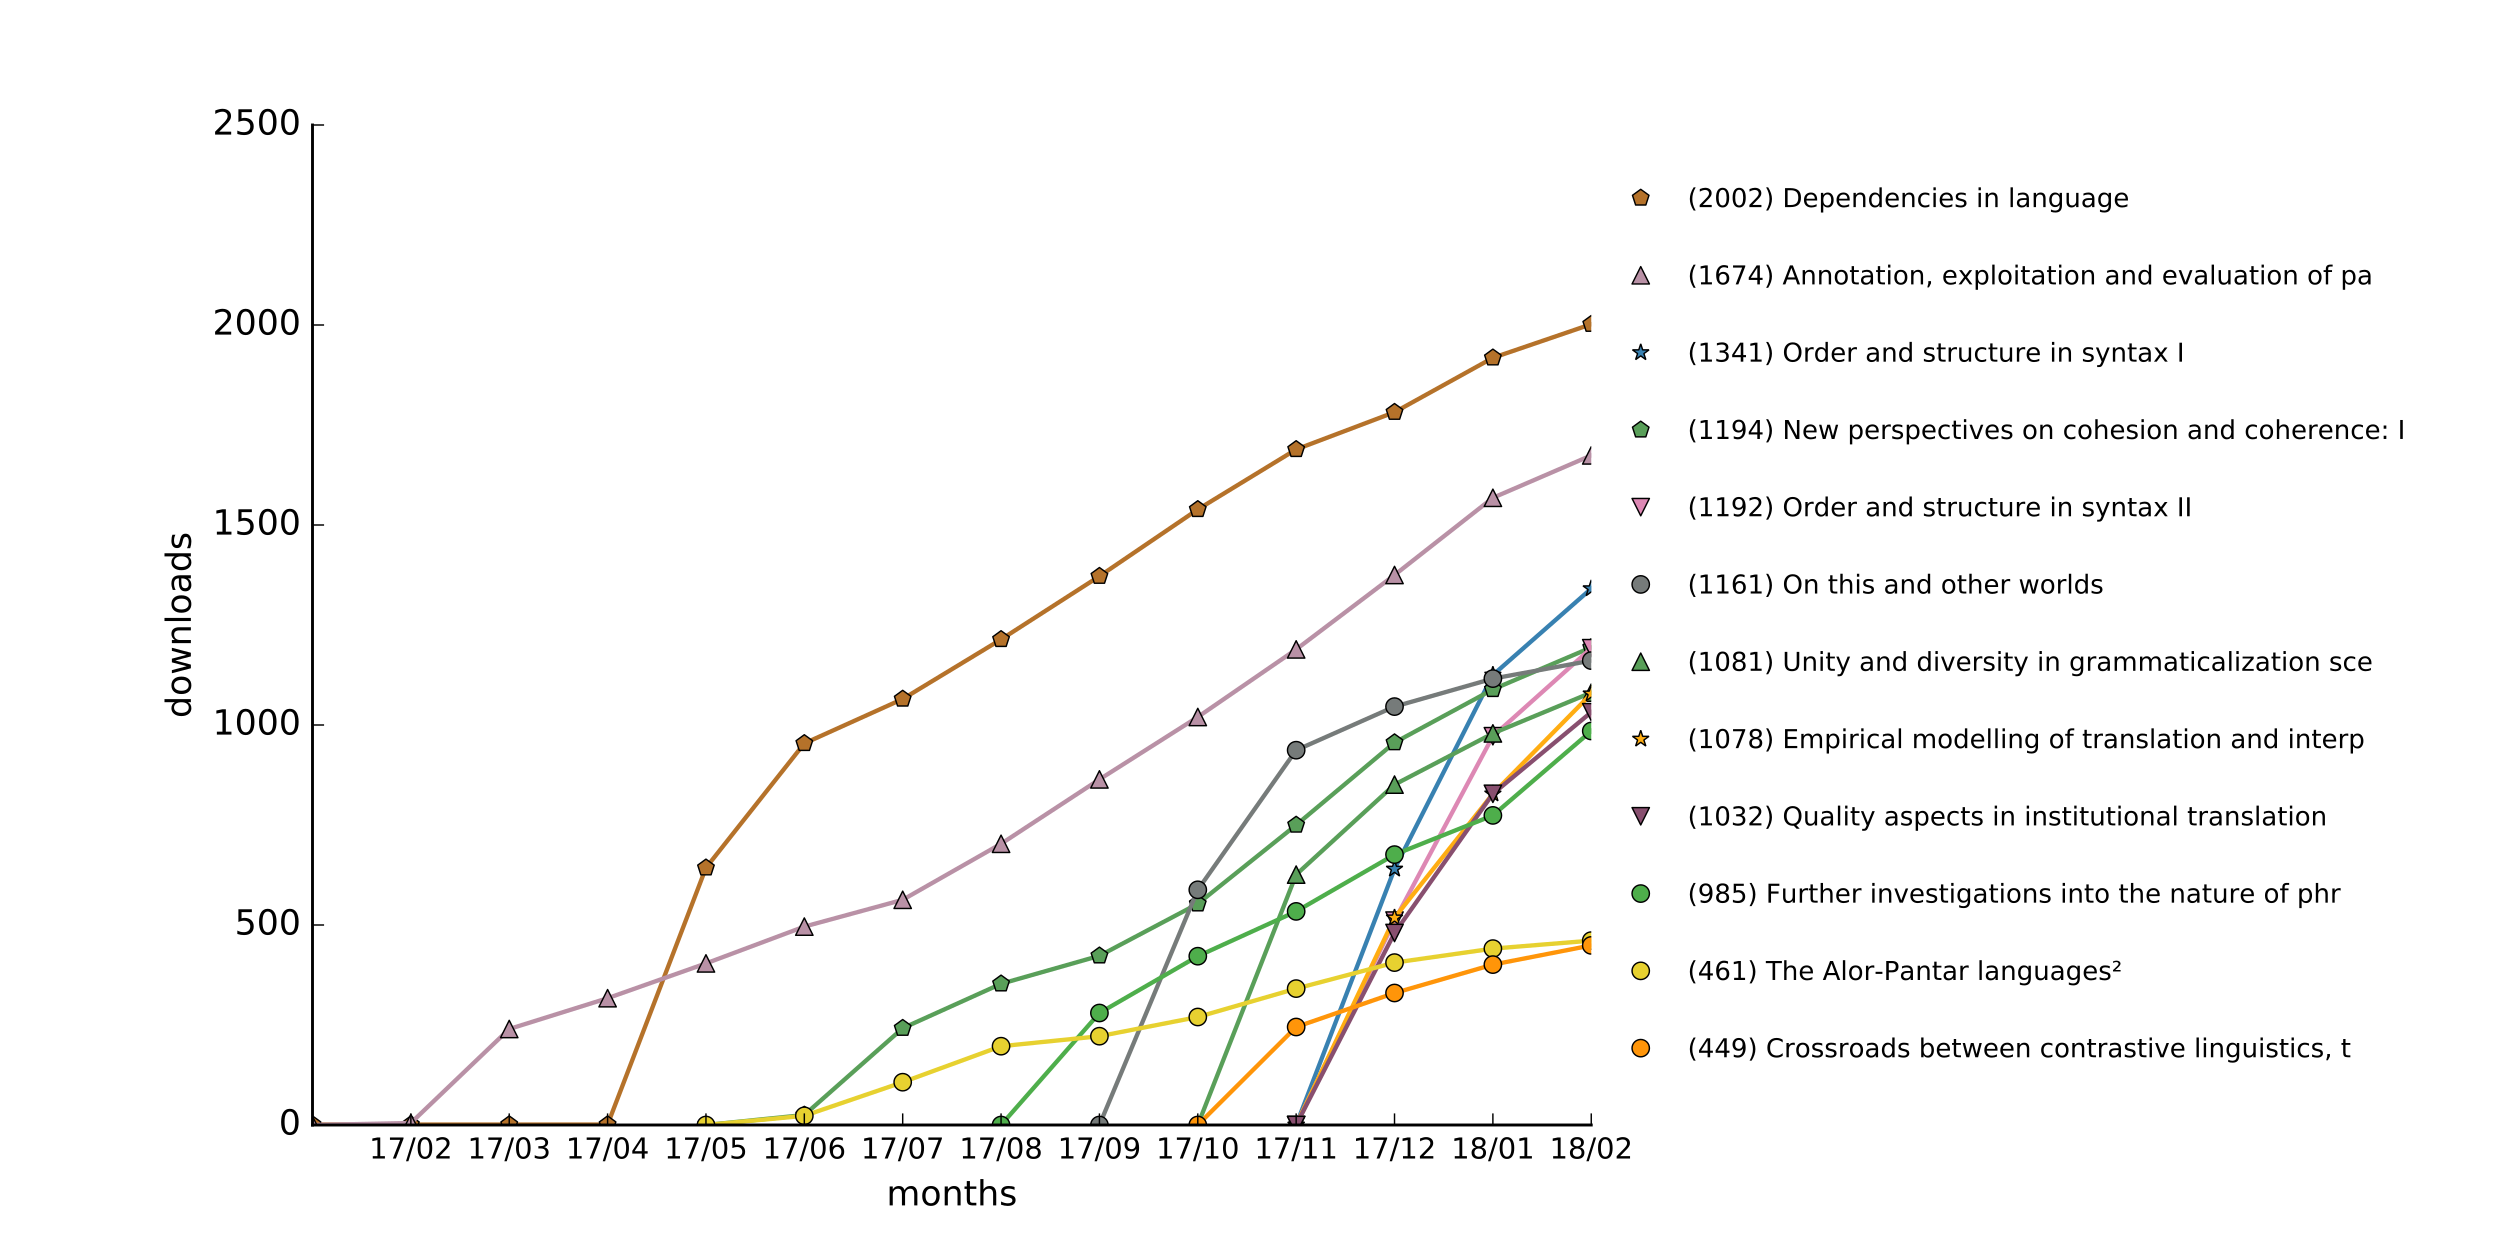 <?xml version="1.0" encoding="utf-8" standalone="no"?>
<!DOCTYPE svg PUBLIC "-//W3C//DTD SVG 1.1//EN"
  "http://www.w3.org/Graphics/SVG/1.1/DTD/svg11.dtd">
<!-- Created with matplotlib (http://matplotlib.org/) -->
<svg height="432pt" version="1.1" viewBox="0 0 864 432" width="864pt" xmlns="http://www.w3.org/2000/svg" xmlns:xlink="http://www.w3.org/1999/xlink">
 <defs>
  <style type="text/css">
*{stroke-linecap:butt;stroke-linejoin:round;stroke-miterlimit:100000;}
  </style>
 </defs>
 <g id="figure_1">
  <g id="patch_1">
   <path d="M 0 432 
L 864 432 
L 864 0 
L 0 0 
z
" style="fill:#ffffff;"/>
  </g>
  <g id="axes_1">
   <g id="patch_2">
    <path d="M 108 388.8 
L 549.936 388.8 
L 549.936 43.2 
L 108 43.2 
z
" style="fill:#ffffff;"/>
   </g>
   <g id="line2d_1">
    <path clip-path="url(#p3bd7aa938b)" d="M 108 388.662 
L 141.995 388.662 
L 175.99 388.662 
L 209.985 388.662 
L 243.98 299.912 
L 277.975 256.919 
L 311.97 241.574 
L 345.966 220.977 
L 379.961 199.135 
L 413.956 176.049 
L 447.951 155.313 
L 481.946 142.456 
L 515.941 123.656 
L 549.936 112.044 
" style="fill:none;stroke:#b5722a;stroke-linecap:square;stroke-width:1.5;"/>
   </g>
   <g id="line2d_2">
    <defs>
     <path d="M 0 -3 
L -2.853 -0.927 
L -1.763 2.427 
L 1.763 2.427 
L 2.853 -0.927 
z
" id="mcf4b1cc6d5" style="stroke:#000000;stroke-linejoin:miter;stroke-width:0.5;"/>
    </defs>
    <g clip-path="url(#p3bd7aa938b)">
     <use style="fill:#b5722a;stroke:#000000;stroke-linejoin:miter;stroke-width:0.5;" x="108.0" xlink:href="#mcf4b1cc6d5" y="388.662"/>
     <use style="fill:#b5722a;stroke:#000000;stroke-linejoin:miter;stroke-width:0.5;" x="141.995" xlink:href="#mcf4b1cc6d5" y="388.662"/>
     <use style="fill:#b5722a;stroke:#000000;stroke-linejoin:miter;stroke-width:0.5;" x="175.99" xlink:href="#mcf4b1cc6d5" y="388.662"/>
     <use style="fill:#b5722a;stroke:#000000;stroke-linejoin:miter;stroke-width:0.5;" x="209.985" xlink:href="#mcf4b1cc6d5" y="388.662"/>
     <use style="fill:#b5722a;stroke:#000000;stroke-linejoin:miter;stroke-width:0.5;" x="243.98" xlink:href="#mcf4b1cc6d5" y="299.912"/>
     <use style="fill:#b5722a;stroke:#000000;stroke-linejoin:miter;stroke-width:0.5;" x="277.975" xlink:href="#mcf4b1cc6d5" y="256.919"/>
     <use style="fill:#b5722a;stroke:#000000;stroke-linejoin:miter;stroke-width:0.5;" x="311.97" xlink:href="#mcf4b1cc6d5" y="241.574"/>
     <use style="fill:#b5722a;stroke:#000000;stroke-linejoin:miter;stroke-width:0.5;" x="345.966" xlink:href="#mcf4b1cc6d5" y="220.977"/>
     <use style="fill:#b5722a;stroke:#000000;stroke-linejoin:miter;stroke-width:0.5;" x="379.961" xlink:href="#mcf4b1cc6d5" y="199.135"/>
     <use style="fill:#b5722a;stroke:#000000;stroke-linejoin:miter;stroke-width:0.5;" x="413.956" xlink:href="#mcf4b1cc6d5" y="176.049"/>
     <use style="fill:#b5722a;stroke:#000000;stroke-linejoin:miter;stroke-width:0.5;" x="447.951" xlink:href="#mcf4b1cc6d5" y="155.313"/>
     <use style="fill:#b5722a;stroke:#000000;stroke-linejoin:miter;stroke-width:0.5;" x="481.946" xlink:href="#mcf4b1cc6d5" y="142.456"/>
     <use style="fill:#b5722a;stroke:#000000;stroke-linejoin:miter;stroke-width:0.5;" x="515.941" xlink:href="#mcf4b1cc6d5" y="123.656"/>
     <use style="fill:#b5722a;stroke:#000000;stroke-linejoin:miter;stroke-width:0.5;" x="549.936" xlink:href="#mcf4b1cc6d5" y="112.044"/>
    </g>
   </g>
   <g id="line2d_3">
    <path clip-path="url(#p3bd7aa938b)" d="M 108 388.8 
L 141.995 388.109 
L 175.99 355.622 
L 209.985 344.978 
L 243.98 332.951 
L 277.975 320.233 
L 311.97 310.971 
L 345.966 291.617 
L 379.961 269.361 
L 413.956 247.795 
L 447.951 224.433 
L 481.946 198.72 
L 515.941 172.04 
L 549.936 157.386 
" style="fill:none;stroke:#b991a6;stroke-linecap:square;stroke-width:1.5;"/>
   </g>
   <g id="line2d_4">
    <defs>
     <path d="M 0 -3 
L -3 3 
L 3 3 
z
" id="m11ccbdcd27" style="stroke:#000000;stroke-linejoin:miter;stroke-width:0.5;"/>
    </defs>
    <g clip-path="url(#p3bd7aa938b)">
     <use style="fill:#b991a6;stroke:#000000;stroke-linejoin:miter;stroke-width:0.5;" x="108.0" xlink:href="#m11ccbdcd27" y="388.8"/>
     <use style="fill:#b991a6;stroke:#000000;stroke-linejoin:miter;stroke-width:0.5;" x="141.995" xlink:href="#m11ccbdcd27" y="388.109"/>
     <use style="fill:#b991a6;stroke:#000000;stroke-linejoin:miter;stroke-width:0.5;" x="175.99" xlink:href="#m11ccbdcd27" y="355.622"/>
     <use style="fill:#b991a6;stroke:#000000;stroke-linejoin:miter;stroke-width:0.5;" x="209.985" xlink:href="#m11ccbdcd27" y="344.978"/>
     <use style="fill:#b991a6;stroke:#000000;stroke-linejoin:miter;stroke-width:0.5;" x="243.98" xlink:href="#m11ccbdcd27" y="332.951"/>
     <use style="fill:#b991a6;stroke:#000000;stroke-linejoin:miter;stroke-width:0.5;" x="277.975" xlink:href="#m11ccbdcd27" y="320.233"/>
     <use style="fill:#b991a6;stroke:#000000;stroke-linejoin:miter;stroke-width:0.5;" x="311.97" xlink:href="#m11ccbdcd27" y="310.971"/>
     <use style="fill:#b991a6;stroke:#000000;stroke-linejoin:miter;stroke-width:0.5;" x="345.966" xlink:href="#m11ccbdcd27" y="291.617"/>
     <use style="fill:#b991a6;stroke:#000000;stroke-linejoin:miter;stroke-width:0.5;" x="379.961" xlink:href="#m11ccbdcd27" y="269.361"/>
     <use style="fill:#b991a6;stroke:#000000;stroke-linejoin:miter;stroke-width:0.5;" x="413.956" xlink:href="#m11ccbdcd27" y="247.795"/>
     <use style="fill:#b991a6;stroke:#000000;stroke-linejoin:miter;stroke-width:0.5;" x="447.951" xlink:href="#m11ccbdcd27" y="224.433"/>
     <use style="fill:#b991a6;stroke:#000000;stroke-linejoin:miter;stroke-width:0.5;" x="481.946" xlink:href="#m11ccbdcd27" y="198.72"/>
     <use style="fill:#b991a6;stroke:#000000;stroke-linejoin:miter;stroke-width:0.5;" x="515.941" xlink:href="#m11ccbdcd27" y="172.04"/>
     <use style="fill:#b991a6;stroke:#000000;stroke-linejoin:miter;stroke-width:0.5;" x="549.936" xlink:href="#m11ccbdcd27" y="157.386"/>
    </g>
   </g>
   <g id="line2d_5">
    <path clip-path="url(#p3bd7aa938b)" d="M 447.951 388.8 
L 481.946 300.326 
L 515.941 233.28 
L 549.936 203.42 
" style="fill:none;stroke:#3881b1;stroke-linecap:square;stroke-width:1.5;"/>
   </g>
   <g id="line2d_6">
    <defs>
     <path d="M 0 -3 
L -0.674 -0.927 
L -2.853 -0.927 
L -1.09 0.354 
L -1.763 2.427 
L -0 1.146 
L 1.763 2.427 
L 1.09 0.354 
L 2.853 -0.927 
L 0.674 -0.927 
z
" id="me82335a969" style="stroke:#000000;stroke-linejoin:bevel;stroke-width:0.5;"/>
    </defs>
    <g clip-path="url(#p3bd7aa938b)">
     <use style="fill:#3881b1;stroke:#000000;stroke-linejoin:bevel;stroke-width:0.5;" x="447.951" xlink:href="#me82335a969" y="388.8"/>
     <use style="fill:#3881b1;stroke:#000000;stroke-linejoin:bevel;stroke-width:0.5;" x="481.946" xlink:href="#me82335a969" y="300.326"/>
     <use style="fill:#3881b1;stroke:#000000;stroke-linejoin:bevel;stroke-width:0.5;" x="515.941" xlink:href="#me82335a969" y="233.28"/>
     <use style="fill:#3881b1;stroke:#000000;stroke-linejoin:bevel;stroke-width:0.5;" x="549.936" xlink:href="#me82335a969" y="203.42"/>
    </g>
   </g>
   <g id="line2d_7">
    <path clip-path="url(#p3bd7aa938b)" d="M 243.98 388.8 
L 277.975 385.344 
L 311.97 355.346 
L 345.966 340.001 
L 379.961 330.324 
L 413.956 312.353 
L 447.951 285.12 
L 481.946 256.643 
L 515.941 238.257 
L 549.936 223.741 
" style="fill:none;stroke:#599f59;stroke-linecap:square;stroke-width:1.5;"/>
   </g>
   <g id="line2d_8">
    <defs>
     <path d="M 0 -3 
L -2.853 -0.927 
L -1.763 2.427 
L 1.763 2.427 
L 2.853 -0.927 
z
" id="md37ed3d507" style="stroke:#000000;stroke-linejoin:miter;stroke-width:0.5;"/>
    </defs>
    <g clip-path="url(#p3bd7aa938b)">
     <use style="fill:#599f59;stroke:#000000;stroke-linejoin:miter;stroke-width:0.5;" x="243.98" xlink:href="#md37ed3d507" y="388.8"/>
     <use style="fill:#599f59;stroke:#000000;stroke-linejoin:miter;stroke-width:0.5;" x="277.975" xlink:href="#md37ed3d507" y="385.344"/>
     <use style="fill:#599f59;stroke:#000000;stroke-linejoin:miter;stroke-width:0.5;" x="311.97" xlink:href="#md37ed3d507" y="355.346"/>
     <use style="fill:#599f59;stroke:#000000;stroke-linejoin:miter;stroke-width:0.5;" x="345.966" xlink:href="#md37ed3d507" y="340.001"/>
     <use style="fill:#599f59;stroke:#000000;stroke-linejoin:miter;stroke-width:0.5;" x="379.961" xlink:href="#md37ed3d507" y="330.324"/>
     <use style="fill:#599f59;stroke:#000000;stroke-linejoin:miter;stroke-width:0.5;" x="413.956" xlink:href="#md37ed3d507" y="312.353"/>
     <use style="fill:#599f59;stroke:#000000;stroke-linejoin:miter;stroke-width:0.5;" x="447.951" xlink:href="#md37ed3d507" y="285.12"/>
     <use style="fill:#599f59;stroke:#000000;stroke-linejoin:miter;stroke-width:0.5;" x="481.946" xlink:href="#md37ed3d507" y="256.643"/>
     <use style="fill:#599f59;stroke:#000000;stroke-linejoin:miter;stroke-width:0.5;" x="515.941" xlink:href="#md37ed3d507" y="238.257"/>
     <use style="fill:#599f59;stroke:#000000;stroke-linejoin:miter;stroke-width:0.5;" x="549.936" xlink:href="#md37ed3d507" y="223.741"/>
    </g>
   </g>
   <g id="line2d_9">
    <path clip-path="url(#p3bd7aa938b)" d="M 447.951 388.8 
L 481.946 318.159 
L 515.941 254.431 
L 549.936 224.018 
" style="fill:none;stroke:#dd88b4;stroke-linecap:square;stroke-width:1.5;"/>
   </g>
   <g id="line2d_10">
    <defs>
     <path d="M -0 3 
L 3 -3 
L -3 -3 
z
" id="md136f55ec5" style="stroke:#000000;stroke-linejoin:miter;stroke-width:0.5;"/>
    </defs>
    <g clip-path="url(#p3bd7aa938b)">
     <use style="fill:#dd88b4;stroke:#000000;stroke-linejoin:miter;stroke-width:0.5;" x="447.951" xlink:href="#md136f55ec5" y="388.8"/>
     <use style="fill:#dd88b4;stroke:#000000;stroke-linejoin:miter;stroke-width:0.5;" x="481.946" xlink:href="#md136f55ec5" y="318.159"/>
     <use style="fill:#dd88b4;stroke:#000000;stroke-linejoin:miter;stroke-width:0.5;" x="515.941" xlink:href="#md136f55ec5" y="254.431"/>
     <use style="fill:#dd88b4;stroke:#000000;stroke-linejoin:miter;stroke-width:0.5;" x="549.936" xlink:href="#md136f55ec5" y="224.018"/>
    </g>
   </g>
   <g id="line2d_11">
    <path clip-path="url(#p3bd7aa938b)" d="M 379.961 388.8 
L 413.956 307.515 
L 447.951 259.269 
L 481.946 244.201 
L 515.941 234.524 
L 549.936 228.303 
" style="fill:none;stroke:#767b7a;stroke-linecap:square;stroke-width:1.5;"/>
   </g>
   <g id="line2d_12">
    <defs>
     <path d="M 0 3 
C 0.796 3 1.559 2.684 2.121 2.121 
C 2.684 1.559 3 0.796 3 0 
C 3 -0.796 2.684 -1.559 2.121 -2.121 
C 1.559 -2.684 0.796 -3 0 -3 
C -0.796 -3 -1.559 -2.684 -2.121 -2.121 
C -2.684 -1.559 -3 -0.796 -3 0 
C -3 0.796 -2.684 1.559 -2.121 2.121 
C -1.559 2.684 -0.796 3 0 3 
z
" id="md416167c0d" style="stroke:#000000;stroke-width:0.5;"/>
    </defs>
    <g clip-path="url(#p3bd7aa938b)">
     <use style="fill:#767b7a;stroke:#000000;stroke-width:0.5;" x="379.961" xlink:href="#md416167c0d" y="388.8"/>
     <use style="fill:#767b7a;stroke:#000000;stroke-width:0.5;" x="413.956" xlink:href="#md416167c0d" y="307.515"/>
     <use style="fill:#767b7a;stroke:#000000;stroke-width:0.5;" x="447.951" xlink:href="#md416167c0d" y="259.269"/>
     <use style="fill:#767b7a;stroke:#000000;stroke-width:0.5;" x="481.946" xlink:href="#md416167c0d" y="244.201"/>
     <use style="fill:#767b7a;stroke:#000000;stroke-width:0.5;" x="515.941" xlink:href="#md416167c0d" y="234.524"/>
     <use style="fill:#767b7a;stroke:#000000;stroke-width:0.5;" x="549.936" xlink:href="#md416167c0d" y="228.303"/>
    </g>
   </g>
   <g id="line2d_13">
    <path clip-path="url(#p3bd7aa938b)" d="M 413.956 388.8 
L 447.951 302.262 
L 481.946 271.158 
L 515.941 253.463 
L 549.936 239.363 
" style="fill:none;stroke:#599f59;stroke-linecap:square;stroke-width:1.5;"/>
   </g>
   <g id="line2d_14">
    <defs>
     <path d="M 0 -3 
L -3 3 
L 3 3 
z
" id="m255c580679" style="stroke:#000000;stroke-linejoin:miter;stroke-width:0.5;"/>
    </defs>
    <g clip-path="url(#p3bd7aa938b)">
     <use style="fill:#599f59;stroke:#000000;stroke-linejoin:miter;stroke-width:0.5;" x="413.956" xlink:href="#m255c580679" y="388.8"/>
     <use style="fill:#599f59;stroke:#000000;stroke-linejoin:miter;stroke-width:0.5;" x="447.951" xlink:href="#m255c580679" y="302.262"/>
     <use style="fill:#599f59;stroke:#000000;stroke-linejoin:miter;stroke-width:0.5;" x="481.946" xlink:href="#m255c580679" y="271.158"/>
     <use style="fill:#599f59;stroke:#000000;stroke-linejoin:miter;stroke-width:0.5;" x="515.941" xlink:href="#m255c580679" y="253.463"/>
     <use style="fill:#599f59;stroke:#000000;stroke-linejoin:miter;stroke-width:0.5;" x="549.936" xlink:href="#m255c580679" y="239.363"/>
    </g>
   </g>
   <g id="line2d_15">
    <path clip-path="url(#p3bd7aa938b)" d="M 447.951 388.8 
L 481.946 317.192 
L 515.941 274.337 
L 549.936 239.777 
" style="fill:none;stroke:#ffad12;stroke-linecap:square;stroke-width:1.5;"/>
   </g>
   <g id="line2d_16">
    <defs>
     <path d="M 0 -3 
L -0.674 -0.927 
L -2.853 -0.927 
L -1.09 0.354 
L -1.763 2.427 
L -0 1.146 
L 1.763 2.427 
L 1.09 0.354 
L 2.853 -0.927 
L 0.674 -0.927 
z
" id="m3a891810c9" style="stroke:#000000;stroke-linejoin:bevel;stroke-width:0.5;"/>
    </defs>
    <g clip-path="url(#p3bd7aa938b)">
     <use style="fill:#ffad12;stroke:#000000;stroke-linejoin:bevel;stroke-width:0.5;" x="447.951" xlink:href="#m3a891810c9" y="388.8"/>
     <use style="fill:#ffad12;stroke:#000000;stroke-linejoin:bevel;stroke-width:0.5;" x="481.946" xlink:href="#m3a891810c9" y="317.192"/>
     <use style="fill:#ffad12;stroke:#000000;stroke-linejoin:bevel;stroke-width:0.5;" x="515.941" xlink:href="#m3a891810c9" y="274.337"/>
     <use style="fill:#ffad12;stroke:#000000;stroke-linejoin:bevel;stroke-width:0.5;" x="549.936" xlink:href="#m3a891810c9" y="239.777"/>
    </g>
   </g>
   <g id="line2d_17">
    <path clip-path="url(#p3bd7aa938b)" d="M 447.951 388.8 
L 481.946 322.445 
L 515.941 274.337 
L 549.936 246.136 
" style="fill:none;stroke:#884f6f;stroke-linecap:square;stroke-width:1.5;"/>
   </g>
   <g id="line2d_18">
    <defs>
     <path d="M -0 3 
L 3 -3 
L -3 -3 
z
" id="md9afd6ba34" style="stroke:#000000;stroke-linejoin:miter;stroke-width:0.5;"/>
    </defs>
    <g clip-path="url(#p3bd7aa938b)">
     <use style="fill:#884f6f;stroke:#000000;stroke-linejoin:miter;stroke-width:0.5;" x="447.951" xlink:href="#md9afd6ba34" y="388.8"/>
     <use style="fill:#884f6f;stroke:#000000;stroke-linejoin:miter;stroke-width:0.5;" x="481.946" xlink:href="#md9afd6ba34" y="322.445"/>
     <use style="fill:#884f6f;stroke:#000000;stroke-linejoin:miter;stroke-width:0.5;" x="515.941" xlink:href="#md9afd6ba34" y="274.337"/>
     <use style="fill:#884f6f;stroke:#000000;stroke-linejoin:miter;stroke-width:0.5;" x="549.936" xlink:href="#md9afd6ba34" y="246.136"/>
    </g>
   </g>
   <g id="line2d_19">
    <path clip-path="url(#p3bd7aa938b)" d="M 345.966 388.8 
L 379.961 350.093 
L 413.956 330.463 
L 447.951 314.98 
L 481.946 295.35 
L 515.941 281.802 
L 549.936 252.634 
" style="fill:none;stroke:#4eae4b;stroke-linecap:square;stroke-width:1.5;"/>
   </g>
   <g id="line2d_20">
    <defs>
     <path d="M 0 3 
C 0.796 3 1.559 2.684 2.121 2.121 
C 2.684 1.559 3 0.796 3 0 
C 3 -0.796 2.684 -1.559 2.121 -2.121 
C 1.559 -2.684 0.796 -3 0 -3 
C -0.796 -3 -1.559 -2.684 -2.121 -2.121 
C -2.684 -1.559 -3 -0.796 -3 0 
C -3 0.796 -2.684 1.559 -2.121 2.121 
C -1.559 2.684 -0.796 3 0 3 
z
" id="m995be645c4" style="stroke:#000000;stroke-width:0.5;"/>
    </defs>
    <g clip-path="url(#p3bd7aa938b)">
     <use style="fill:#4eae4b;stroke:#000000;stroke-width:0.5;" x="345.966" xlink:href="#m995be645c4" y="388.8"/>
     <use style="fill:#4eae4b;stroke:#000000;stroke-width:0.5;" x="379.961" xlink:href="#m995be645c4" y="350.093"/>
     <use style="fill:#4eae4b;stroke:#000000;stroke-width:0.5;" x="413.956" xlink:href="#m995be645c4" y="330.463"/>
     <use style="fill:#4eae4b;stroke:#000000;stroke-width:0.5;" x="447.951" xlink:href="#m995be645c4" y="314.98"/>
     <use style="fill:#4eae4b;stroke:#000000;stroke-width:0.5;" x="481.946" xlink:href="#m995be645c4" y="295.35"/>
     <use style="fill:#4eae4b;stroke:#000000;stroke-width:0.5;" x="515.941" xlink:href="#m995be645c4" y="281.802"/>
     <use style="fill:#4eae4b;stroke:#000000;stroke-width:0.5;" x="549.936" xlink:href="#m995be645c4" y="252.634"/>
    </g>
   </g>
   <g id="line2d_21">
    <path clip-path="url(#p3bd7aa938b)" d="M 243.98 388.8 
L 277.975 385.62 
L 311.97 374.008 
L 345.966 361.567 
L 379.961 358.111 
L 413.956 351.475 
L 447.951 341.66 
L 481.946 332.675 
L 515.941 327.836 
L 549.936 325.071 
" style="fill:none;stroke:#e7d130;stroke-linecap:square;stroke-width:1.5;"/>
   </g>
   <g id="line2d_22">
    <defs>
     <path d="M 0 3 
C 0.796 3 1.559 2.684 2.121 2.121 
C 2.684 1.559 3 0.796 3 0 
C 3 -0.796 2.684 -1.559 2.121 -2.121 
C 1.559 -2.684 0.796 -3 0 -3 
C -0.796 -3 -1.559 -2.684 -2.121 -2.121 
C -2.684 -1.559 -3 -0.796 -3 0 
C -3 0.796 -2.684 1.559 -2.121 2.121 
C -1.559 2.684 -0.796 3 0 3 
z
" id="m1a3e2ee294" style="stroke:#000000;stroke-width:0.5;"/>
    </defs>
    <g clip-path="url(#p3bd7aa938b)">
     <use style="fill:#e7d130;stroke:#000000;stroke-width:0.5;" x="243.98" xlink:href="#m1a3e2ee294" y="388.8"/>
     <use style="fill:#e7d130;stroke:#000000;stroke-width:0.5;" x="277.975" xlink:href="#m1a3e2ee294" y="385.62"/>
     <use style="fill:#e7d130;stroke:#000000;stroke-width:0.5;" x="311.97" xlink:href="#m1a3e2ee294" y="374.008"/>
     <use style="fill:#e7d130;stroke:#000000;stroke-width:0.5;" x="345.966" xlink:href="#m1a3e2ee294" y="361.567"/>
     <use style="fill:#e7d130;stroke:#000000;stroke-width:0.5;" x="379.961" xlink:href="#m1a3e2ee294" y="358.111"/>
     <use style="fill:#e7d130;stroke:#000000;stroke-width:0.5;" x="413.956" xlink:href="#m1a3e2ee294" y="351.475"/>
     <use style="fill:#e7d130;stroke:#000000;stroke-width:0.5;" x="447.951" xlink:href="#m1a3e2ee294" y="341.66"/>
     <use style="fill:#e7d130;stroke:#000000;stroke-width:0.5;" x="481.946" xlink:href="#m1a3e2ee294" y="332.675"/>
     <use style="fill:#e7d130;stroke:#000000;stroke-width:0.5;" x="515.941" xlink:href="#m1a3e2ee294" y="327.836"/>
     <use style="fill:#e7d130;stroke:#000000;stroke-width:0.5;" x="549.936" xlink:href="#m1a3e2ee294" y="325.071"/>
    </g>
   </g>
   <g id="line2d_23">
    <path clip-path="url(#p3bd7aa938b)" d="M 413.956 388.8 
L 447.951 354.931 
L 481.946 343.181 
L 515.941 333.366 
L 549.936 326.73 
" style="fill:none;stroke:#ff9509;stroke-linecap:square;stroke-width:1.5;"/>
   </g>
   <g id="line2d_24">
    <defs>
     <path d="M 0 3 
C 0.796 3 1.559 2.684 2.121 2.121 
C 2.684 1.559 3 0.796 3 0 
C 3 -0.796 2.684 -1.559 2.121 -2.121 
C 1.559 -2.684 0.796 -3 0 -3 
C -0.796 -3 -1.559 -2.684 -2.121 -2.121 
C -2.684 -1.559 -3 -0.796 -3 0 
C -3 0.796 -2.684 1.559 -2.121 2.121 
C -1.559 2.684 -0.796 3 0 3 
z
" id="ma01bbeb36b" style="stroke:#000000;stroke-width:0.5;"/>
    </defs>
    <g clip-path="url(#p3bd7aa938b)">
     <use style="fill:#ff9509;stroke:#000000;stroke-width:0.5;" x="413.956" xlink:href="#ma01bbeb36b" y="388.8"/>
     <use style="fill:#ff9509;stroke:#000000;stroke-width:0.5;" x="447.951" xlink:href="#ma01bbeb36b" y="354.931"/>
     <use style="fill:#ff9509;stroke:#000000;stroke-width:0.5;" x="481.946" xlink:href="#ma01bbeb36b" y="343.181"/>
     <use style="fill:#ff9509;stroke:#000000;stroke-width:0.5;" x="515.941" xlink:href="#ma01bbeb36b" y="333.366"/>
     <use style="fill:#ff9509;stroke:#000000;stroke-width:0.5;" x="549.936" xlink:href="#ma01bbeb36b" y="326.73"/>
    </g>
   </g>
   <g id="patch_3">
    <path d="M 108 388.8 
L 549.936 388.8 
" style="fill:none;stroke:#000000;stroke-linecap:square;stroke-linejoin:miter;"/>
   </g>
   <g id="patch_4">
    <path d="M 108 388.8 
L 108 43.2 
" style="fill:none;stroke:#000000;stroke-linecap:square;stroke-linejoin:miter;"/>
   </g>
   <g id="matplotlib.axis_1">
    <g id="xtick_1">
     <g id="line2d_25">
      <defs>
       <path d="M 0 0 
L 0 -4 
" id="mf71236aec6" style="stroke:#000000;stroke-width:0.5;"/>
      </defs>
      <g>
       <use style="stroke:#000000;stroke-width:0.5;" x="141.995" xlink:href="#mf71236aec6" y="388.8"/>
      </g>
     </g>
     <g id="text_1">
      <!-- 17/02 -->
      <defs>
       <path d="M 19.188 8.297 
L 53.609 8.297 
L 53.609 0 
L 7.328 0 
L 7.328 8.297 
Q 12.938 14.109 22.625 23.891 
Q 32.328 33.688 34.812 36.531 
Q 39.547 41.844 41.422 45.531 
Q 43.312 49.219 43.312 52.781 
Q 43.312 58.594 39.234 62.25 
Q 35.156 65.922 28.609 65.922 
Q 23.969 65.922 18.812 64.312 
Q 13.672 62.703 7.812 59.422 
L 7.812 69.391 
Q 13.766 71.781 18.938 73 
Q 24.125 74.219 28.422 74.219 
Q 39.75 74.219 46.484 68.547 
Q 53.219 62.891 53.219 53.422 
Q 53.219 48.922 51.531 44.891 
Q 49.859 40.875 45.406 35.406 
Q 44.188 33.984 37.641 27.219 
Q 31.109 20.453 19.188 8.297 
" id="BitstreamVeraSans-Roman-32"/>
       <path d="M 31.781 66.406 
Q 24.172 66.406 20.328 58.906 
Q 16.5 51.422 16.5 36.375 
Q 16.5 21.391 20.328 13.891 
Q 24.172 6.391 31.781 6.391 
Q 39.453 6.391 43.281 13.891 
Q 47.125 21.391 47.125 36.375 
Q 47.125 51.422 43.281 58.906 
Q 39.453 66.406 31.781 66.406 
M 31.781 74.219 
Q 44.047 74.219 50.516 64.516 
Q 56.984 54.828 56.984 36.375 
Q 56.984 17.969 50.516 8.266 
Q 44.047 -1.422 31.781 -1.422 
Q 19.531 -1.422 13.062 8.266 
Q 6.594 17.969 6.594 36.375 
Q 6.594 54.828 13.062 64.516 
Q 19.531 74.219 31.781 74.219 
" id="BitstreamVeraSans-Roman-30"/>
       <path d="M 12.406 8.297 
L 28.516 8.297 
L 28.516 63.922 
L 10.984 60.406 
L 10.984 69.391 
L 28.422 72.906 
L 38.281 72.906 
L 38.281 8.297 
L 54.391 8.297 
L 54.391 0 
L 12.406 0 
z
" id="BitstreamVeraSans-Roman-31"/>
       <path d="M 8.203 72.906 
L 55.078 72.906 
L 55.078 68.703 
L 28.609 0 
L 18.312 0 
L 43.219 64.594 
L 8.203 64.594 
z
" id="BitstreamVeraSans-Roman-37"/>
       <path d="M 25.391 72.906 
L 33.688 72.906 
L 8.297 -9.281 
L 0 -9.281 
z
" id="BitstreamVeraSans-Roman-2f"/>
      </defs>
      <g transform="translate(127.586 400.398)scale(0.1 -0.1)">
       <use xlink:href="#BitstreamVeraSans-Roman-31"/>
       <use x="63.623" xlink:href="#BitstreamVeraSans-Roman-37"/>
       <use x="127.246" xlink:href="#BitstreamVeraSans-Roman-2f"/>
       <use x="160.938" xlink:href="#BitstreamVeraSans-Roman-30"/>
       <use x="224.561" xlink:href="#BitstreamVeraSans-Roman-32"/>
      </g>
     </g>
    </g>
    <g id="xtick_2">
     <g id="line2d_26">
      <g>
       <use style="stroke:#000000;stroke-width:0.5;" x="175.99" xlink:href="#mf71236aec6" y="388.8"/>
      </g>
     </g>
     <g id="text_2">
      <!-- 17/03 -->
      <defs>
       <path d="M 40.578 39.312 
Q 47.656 37.797 51.625 33 
Q 55.609 28.219 55.609 21.188 
Q 55.609 10.406 48.188 4.484 
Q 40.766 -1.422 27.094 -1.422 
Q 22.516 -1.422 17.656 -0.516 
Q 12.797 0.391 7.625 2.203 
L 7.625 11.719 
Q 11.719 9.328 16.594 8.109 
Q 21.484 6.891 26.812 6.891 
Q 36.078 6.891 40.938 10.547 
Q 45.797 14.203 45.797 21.188 
Q 45.797 27.641 41.281 31.266 
Q 36.766 34.906 28.719 34.906 
L 20.219 34.906 
L 20.219 43.016 
L 29.109 43.016 
Q 36.375 43.016 40.234 45.922 
Q 44.094 48.828 44.094 54.297 
Q 44.094 59.906 40.109 62.906 
Q 36.141 65.922 28.719 65.922 
Q 24.656 65.922 20.016 65.031 
Q 15.375 64.156 9.812 62.312 
L 9.812 71.094 
Q 15.438 72.656 20.344 73.438 
Q 25.25 74.219 29.594 74.219 
Q 40.828 74.219 47.359 69.109 
Q 53.906 64.016 53.906 55.328 
Q 53.906 49.266 50.438 45.094 
Q 46.969 40.922 40.578 39.312 
" id="BitstreamVeraSans-Roman-33"/>
      </defs>
      <g transform="translate(161.581 400.398)scale(0.1 -0.1)">
       <use xlink:href="#BitstreamVeraSans-Roman-31"/>
       <use x="63.623" xlink:href="#BitstreamVeraSans-Roman-37"/>
       <use x="127.246" xlink:href="#BitstreamVeraSans-Roman-2f"/>
       <use x="160.938" xlink:href="#BitstreamVeraSans-Roman-30"/>
       <use x="224.561" xlink:href="#BitstreamVeraSans-Roman-33"/>
      </g>
     </g>
    </g>
    <g id="xtick_3">
     <g id="line2d_27">
      <g>
       <use style="stroke:#000000;stroke-width:0.5;" x="209.985" xlink:href="#mf71236aec6" y="388.8"/>
      </g>
     </g>
     <g id="text_3">
      <!-- 17/04 -->
      <defs>
       <path d="M 37.797 64.312 
L 12.891 25.391 
L 37.797 25.391 
z
M 35.203 72.906 
L 47.609 72.906 
L 47.609 25.391 
L 58.016 25.391 
L 58.016 17.188 
L 47.609 17.188 
L 47.609 0 
L 37.797 0 
L 37.797 17.188 
L 4.891 17.188 
L 4.891 26.703 
z
" id="BitstreamVeraSans-Roman-34"/>
      </defs>
      <g transform="translate(195.576 400.398)scale(0.1 -0.1)">
       <use xlink:href="#BitstreamVeraSans-Roman-31"/>
       <use x="63.623" xlink:href="#BitstreamVeraSans-Roman-37"/>
       <use x="127.246" xlink:href="#BitstreamVeraSans-Roman-2f"/>
       <use x="160.938" xlink:href="#BitstreamVeraSans-Roman-30"/>
       <use x="224.561" xlink:href="#BitstreamVeraSans-Roman-34"/>
      </g>
     </g>
    </g>
    <g id="xtick_4">
     <g id="line2d_28">
      <g>
       <use style="stroke:#000000;stroke-width:0.5;" x="243.98" xlink:href="#mf71236aec6" y="388.8"/>
      </g>
     </g>
     <g id="text_4">
      <!-- 17/05 -->
      <defs>
       <path d="M 10.797 72.906 
L 49.516 72.906 
L 49.516 64.594 
L 19.828 64.594 
L 19.828 46.734 
Q 21.969 47.469 24.109 47.828 
Q 26.266 48.188 28.422 48.188 
Q 40.625 48.188 47.75 41.5 
Q 54.891 34.812 54.891 23.391 
Q 54.891 11.625 47.562 5.094 
Q 40.234 -1.422 26.906 -1.422 
Q 22.312 -1.422 17.547 -0.641 
Q 12.797 0.141 7.719 1.703 
L 7.719 11.625 
Q 12.109 9.234 16.797 8.062 
Q 21.484 6.891 26.703 6.891 
Q 35.156 6.891 40.078 11.328 
Q 45.016 15.766 45.016 23.391 
Q 45.016 31 40.078 35.438 
Q 35.156 39.891 26.703 39.891 
Q 22.75 39.891 18.812 39.016 
Q 14.891 38.141 10.797 36.281 
z
" id="BitstreamVeraSans-Roman-35"/>
      </defs>
      <g transform="translate(229.571 400.398)scale(0.1 -0.1)">
       <use xlink:href="#BitstreamVeraSans-Roman-31"/>
       <use x="63.623" xlink:href="#BitstreamVeraSans-Roman-37"/>
       <use x="127.246" xlink:href="#BitstreamVeraSans-Roman-2f"/>
       <use x="160.938" xlink:href="#BitstreamVeraSans-Roman-30"/>
       <use x="224.561" xlink:href="#BitstreamVeraSans-Roman-35"/>
      </g>
     </g>
    </g>
    <g id="xtick_5">
     <g id="line2d_29">
      <g>
       <use style="stroke:#000000;stroke-width:0.5;" x="277.975" xlink:href="#mf71236aec6" y="388.8"/>
      </g>
     </g>
     <g id="text_5">
      <!-- 17/06 -->
      <defs>
       <path d="M 33.016 40.375 
Q 26.375 40.375 22.484 35.828 
Q 18.609 31.297 18.609 23.391 
Q 18.609 15.531 22.484 10.953 
Q 26.375 6.391 33.016 6.391 
Q 39.656 6.391 43.531 10.953 
Q 47.406 15.531 47.406 23.391 
Q 47.406 31.297 43.531 35.828 
Q 39.656 40.375 33.016 40.375 
M 52.594 71.297 
L 52.594 62.312 
Q 48.875 64.062 45.094 64.984 
Q 41.312 65.922 37.594 65.922 
Q 27.828 65.922 22.672 59.328 
Q 17.531 52.734 16.797 39.406 
Q 19.672 43.656 24.016 45.922 
Q 28.375 48.188 33.594 48.188 
Q 44.578 48.188 50.953 41.516 
Q 57.328 34.859 57.328 23.391 
Q 57.328 12.156 50.688 5.359 
Q 44.047 -1.422 33.016 -1.422 
Q 20.359 -1.422 13.672 8.266 
Q 6.984 17.969 6.984 36.375 
Q 6.984 53.656 15.188 63.938 
Q 23.391 74.219 37.203 74.219 
Q 40.922 74.219 44.703 73.484 
Q 48.484 72.75 52.594 71.297 
" id="BitstreamVeraSans-Roman-36"/>
      </defs>
      <g transform="translate(263.566 400.398)scale(0.1 -0.1)">
       <use xlink:href="#BitstreamVeraSans-Roman-31"/>
       <use x="63.623" xlink:href="#BitstreamVeraSans-Roman-37"/>
       <use x="127.246" xlink:href="#BitstreamVeraSans-Roman-2f"/>
       <use x="160.938" xlink:href="#BitstreamVeraSans-Roman-30"/>
       <use x="224.561" xlink:href="#BitstreamVeraSans-Roman-36"/>
      </g>
     </g>
    </g>
    <g id="xtick_6">
     <g id="line2d_30">
      <g>
       <use style="stroke:#000000;stroke-width:0.5;" x="311.97" xlink:href="#mf71236aec6" y="388.8"/>
      </g>
     </g>
     <g id="text_6">
      <!-- 17/07 -->
      <g transform="translate(297.561 400.398)scale(0.1 -0.1)">
       <use xlink:href="#BitstreamVeraSans-Roman-31"/>
       <use x="63.623" xlink:href="#BitstreamVeraSans-Roman-37"/>
       <use x="127.246" xlink:href="#BitstreamVeraSans-Roman-2f"/>
       <use x="160.938" xlink:href="#BitstreamVeraSans-Roman-30"/>
       <use x="224.561" xlink:href="#BitstreamVeraSans-Roman-37"/>
      </g>
     </g>
    </g>
    <g id="xtick_7">
     <g id="line2d_31">
      <g>
       <use style="stroke:#000000;stroke-width:0.5;" x="345.966" xlink:href="#mf71236aec6" y="388.8"/>
      </g>
     </g>
     <g id="text_7">
      <!-- 17/08 -->
      <defs>
       <path d="M 31.781 34.625 
Q 24.75 34.625 20.719 30.859 
Q 16.703 27.094 16.703 20.516 
Q 16.703 13.922 20.719 10.156 
Q 24.75 6.391 31.781 6.391 
Q 38.812 6.391 42.859 10.172 
Q 46.922 13.969 46.922 20.516 
Q 46.922 27.094 42.891 30.859 
Q 38.875 34.625 31.781 34.625 
M 21.922 38.812 
Q 15.578 40.375 12.031 44.719 
Q 8.5 49.078 8.5 55.328 
Q 8.5 64.062 14.719 69.141 
Q 20.953 74.219 31.781 74.219 
Q 42.672 74.219 48.875 69.141 
Q 55.078 64.062 55.078 55.328 
Q 55.078 49.078 51.531 44.719 
Q 48 40.375 41.703 38.812 
Q 48.828 37.156 52.797 32.312 
Q 56.781 27.484 56.781 20.516 
Q 56.781 9.906 50.312 4.234 
Q 43.844 -1.422 31.781 -1.422 
Q 19.734 -1.422 13.25 4.234 
Q 6.781 9.906 6.781 20.516 
Q 6.781 27.484 10.781 32.312 
Q 14.797 37.156 21.922 38.812 
M 18.312 54.391 
Q 18.312 48.734 21.844 45.562 
Q 25.391 42.391 31.781 42.391 
Q 38.141 42.391 41.719 45.562 
Q 45.312 48.734 45.312 54.391 
Q 45.312 60.062 41.719 63.234 
Q 38.141 66.406 31.781 66.406 
Q 25.391 66.406 21.844 63.234 
Q 18.312 60.062 18.312 54.391 
" id="BitstreamVeraSans-Roman-38"/>
      </defs>
      <g transform="translate(331.556 400.398)scale(0.1 -0.1)">
       <use xlink:href="#BitstreamVeraSans-Roman-31"/>
       <use x="63.623" xlink:href="#BitstreamVeraSans-Roman-37"/>
       <use x="127.246" xlink:href="#BitstreamVeraSans-Roman-2f"/>
       <use x="160.938" xlink:href="#BitstreamVeraSans-Roman-30"/>
       <use x="224.561" xlink:href="#BitstreamVeraSans-Roman-38"/>
      </g>
     </g>
    </g>
    <g id="xtick_8">
     <g id="line2d_32">
      <g>
       <use style="stroke:#000000;stroke-width:0.5;" x="379.961" xlink:href="#mf71236aec6" y="388.8"/>
      </g>
     </g>
     <g id="text_8">
      <!-- 17/09 -->
      <defs>
       <path d="M 10.984 1.516 
L 10.984 10.5 
Q 14.703 8.734 18.5 7.812 
Q 22.312 6.891 25.984 6.891 
Q 35.75 6.891 40.891 13.453 
Q 46.047 20.016 46.781 33.406 
Q 43.953 29.203 39.594 26.953 
Q 35.25 24.703 29.984 24.703 
Q 19.047 24.703 12.672 31.312 
Q 6.297 37.938 6.297 49.422 
Q 6.297 60.641 12.938 67.422 
Q 19.578 74.219 30.609 74.219 
Q 43.266 74.219 49.922 64.516 
Q 56.594 54.828 56.594 36.375 
Q 56.594 19.141 48.406 8.859 
Q 40.234 -1.422 26.422 -1.422 
Q 22.703 -1.422 18.891 -0.688 
Q 15.094 0.047 10.984 1.516 
M 30.609 32.422 
Q 37.25 32.422 41.125 36.953 
Q 45.016 41.5 45.016 49.422 
Q 45.016 57.281 41.125 61.844 
Q 37.25 66.406 30.609 66.406 
Q 23.969 66.406 20.094 61.844 
Q 16.219 57.281 16.219 49.422 
Q 16.219 41.5 20.094 36.953 
Q 23.969 32.422 30.609 32.422 
" id="BitstreamVeraSans-Roman-39"/>
      </defs>
      <g transform="translate(365.551 400.398)scale(0.1 -0.1)">
       <use xlink:href="#BitstreamVeraSans-Roman-31"/>
       <use x="63.623" xlink:href="#BitstreamVeraSans-Roman-37"/>
       <use x="127.246" xlink:href="#BitstreamVeraSans-Roman-2f"/>
       <use x="160.938" xlink:href="#BitstreamVeraSans-Roman-30"/>
       <use x="224.561" xlink:href="#BitstreamVeraSans-Roman-39"/>
      </g>
     </g>
    </g>
    <g id="xtick_9">
     <g id="line2d_33">
      <g>
       <use style="stroke:#000000;stroke-width:0.5;" x="413.956" xlink:href="#mf71236aec6" y="388.8"/>
      </g>
     </g>
     <g id="text_9">
      <!-- 17/10 -->
      <g transform="translate(399.546 400.398)scale(0.1 -0.1)">
       <use xlink:href="#BitstreamVeraSans-Roman-31"/>
       <use x="63.623" xlink:href="#BitstreamVeraSans-Roman-37"/>
       <use x="127.246" xlink:href="#BitstreamVeraSans-Roman-2f"/>
       <use x="160.938" xlink:href="#BitstreamVeraSans-Roman-31"/>
       <use x="224.561" xlink:href="#BitstreamVeraSans-Roman-30"/>
      </g>
     </g>
    </g>
    <g id="xtick_10">
     <g id="line2d_34">
      <g>
       <use style="stroke:#000000;stroke-width:0.5;" x="447.951" xlink:href="#mf71236aec6" y="388.8"/>
      </g>
     </g>
     <g id="text_10">
      <!-- 17/11 -->
      <g transform="translate(433.541 400.398)scale(0.1 -0.1)">
       <use xlink:href="#BitstreamVeraSans-Roman-31"/>
       <use x="63.623" xlink:href="#BitstreamVeraSans-Roman-37"/>
       <use x="127.246" xlink:href="#BitstreamVeraSans-Roman-2f"/>
       <use x="160.938" xlink:href="#BitstreamVeraSans-Roman-31"/>
       <use x="224.561" xlink:href="#BitstreamVeraSans-Roman-31"/>
      </g>
     </g>
    </g>
    <g id="xtick_11">
     <g id="line2d_35">
      <g>
       <use style="stroke:#000000;stroke-width:0.5;" x="481.946" xlink:href="#mf71236aec6" y="388.8"/>
      </g>
     </g>
     <g id="text_11">
      <!-- 17/12 -->
      <g transform="translate(467.536 400.398)scale(0.1 -0.1)">
       <use xlink:href="#BitstreamVeraSans-Roman-31"/>
       <use x="63.623" xlink:href="#BitstreamVeraSans-Roman-37"/>
       <use x="127.246" xlink:href="#BitstreamVeraSans-Roman-2f"/>
       <use x="160.938" xlink:href="#BitstreamVeraSans-Roman-31"/>
       <use x="224.561" xlink:href="#BitstreamVeraSans-Roman-32"/>
      </g>
     </g>
    </g>
    <g id="xtick_12">
     <g id="line2d_36">
      <g>
       <use style="stroke:#000000;stroke-width:0.5;" x="515.941" xlink:href="#mf71236aec6" y="388.8"/>
      </g>
     </g>
     <g id="text_12">
      <!-- 18/01 -->
      <g transform="translate(501.532 400.398)scale(0.1 -0.1)">
       <use xlink:href="#BitstreamVeraSans-Roman-31"/>
       <use x="63.623" xlink:href="#BitstreamVeraSans-Roman-38"/>
       <use x="127.246" xlink:href="#BitstreamVeraSans-Roman-2f"/>
       <use x="160.938" xlink:href="#BitstreamVeraSans-Roman-30"/>
       <use x="224.561" xlink:href="#BitstreamVeraSans-Roman-31"/>
      </g>
     </g>
    </g>
    <g id="xtick_13">
     <g id="line2d_37">
      <g>
       <use style="stroke:#000000;stroke-width:0.5;" x="549.936" xlink:href="#mf71236aec6" y="388.8"/>
      </g>
     </g>
     <g id="text_13">
      <!-- 18/02 -->
      <g transform="translate(535.527 400.398)scale(0.1 -0.1)">
       <use xlink:href="#BitstreamVeraSans-Roman-31"/>
       <use x="63.623" xlink:href="#BitstreamVeraSans-Roman-38"/>
       <use x="127.246" xlink:href="#BitstreamVeraSans-Roman-2f"/>
       <use x="160.938" xlink:href="#BitstreamVeraSans-Roman-30"/>
       <use x="224.561" xlink:href="#BitstreamVeraSans-Roman-32"/>
      </g>
     </g>
    </g>
    <g id="text_14">
     <!-- months -->
     <defs>
      <path d="M 54.891 33.016 
L 54.891 0 
L 45.906 0 
L 45.906 32.719 
Q 45.906 40.484 42.875 44.328 
Q 39.844 48.188 33.797 48.188 
Q 26.516 48.188 22.312 43.547 
Q 18.109 38.922 18.109 30.906 
L 18.109 0 
L 9.078 0 
L 9.078 54.688 
L 18.109 54.688 
L 18.109 46.188 
Q 21.344 51.125 25.703 53.562 
Q 30.078 56 35.797 56 
Q 45.219 56 50.047 50.172 
Q 54.891 44.344 54.891 33.016 
" id="BitstreamVeraSans-Roman-6e"/>
      <path d="M 52 44.188 
Q 55.375 50.25 60.062 53.125 
Q 64.75 56 71.094 56 
Q 79.641 56 84.281 50.016 
Q 88.922 44.047 88.922 33.016 
L 88.922 0 
L 79.891 0 
L 79.891 32.719 
Q 79.891 40.578 77.094 44.375 
Q 74.312 48.188 68.609 48.188 
Q 61.625 48.188 57.562 43.547 
Q 53.516 38.922 53.516 30.906 
L 53.516 0 
L 44.484 0 
L 44.484 32.719 
Q 44.484 40.625 41.703 44.406 
Q 38.922 48.188 33.109 48.188 
Q 26.219 48.188 22.156 43.531 
Q 18.109 38.875 18.109 30.906 
L 18.109 0 
L 9.078 0 
L 9.078 54.688 
L 18.109 54.688 
L 18.109 46.188 
Q 21.188 51.219 25.484 53.609 
Q 29.781 56 35.688 56 
Q 41.656 56 45.828 52.969 
Q 50 49.953 52 44.188 
" id="BitstreamVeraSans-Roman-6d"/>
      <path d="M 30.609 48.391 
Q 23.391 48.391 19.188 42.75 
Q 14.984 37.109 14.984 27.297 
Q 14.984 17.484 19.156 11.844 
Q 23.344 6.203 30.609 6.203 
Q 37.797 6.203 41.984 11.859 
Q 46.188 17.531 46.188 27.297 
Q 46.188 37.016 41.984 42.703 
Q 37.797 48.391 30.609 48.391 
M 30.609 56 
Q 42.328 56 49.016 48.375 
Q 55.719 40.766 55.719 27.297 
Q 55.719 13.875 49.016 6.219 
Q 42.328 -1.422 30.609 -1.422 
Q 18.844 -1.422 12.172 6.219 
Q 5.516 13.875 5.516 27.297 
Q 5.516 40.766 12.172 48.375 
Q 18.844 56 30.609 56 
" id="BitstreamVeraSans-Roman-6f"/>
      <path d="M 54.891 33.016 
L 54.891 0 
L 45.906 0 
L 45.906 32.719 
Q 45.906 40.484 42.875 44.328 
Q 39.844 48.188 33.797 48.188 
Q 26.516 48.188 22.312 43.547 
Q 18.109 38.922 18.109 30.906 
L 18.109 0 
L 9.078 0 
L 9.078 75.984 
L 18.109 75.984 
L 18.109 46.188 
Q 21.344 51.125 25.703 53.562 
Q 30.078 56 35.797 56 
Q 45.219 56 50.047 50.172 
Q 54.891 44.344 54.891 33.016 
" id="BitstreamVeraSans-Roman-68"/>
      <path d="M 18.312 70.219 
L 18.312 54.688 
L 36.812 54.688 
L 36.812 47.703 
L 18.312 47.703 
L 18.312 18.016 
Q 18.312 11.328 20.141 9.422 
Q 21.969 7.516 27.594 7.516 
L 36.812 7.516 
L 36.812 0 
L 27.594 0 
Q 17.188 0 13.234 3.875 
Q 9.281 7.766 9.281 18.016 
L 9.281 47.703 
L 2.688 47.703 
L 2.688 54.688 
L 9.281 54.688 
L 9.281 70.219 
z
" id="BitstreamVeraSans-Roman-74"/>
      <path d="M 44.281 53.078 
L 44.281 44.578 
Q 40.484 46.531 36.375 47.5 
Q 32.281 48.484 27.875 48.484 
Q 21.188 48.484 17.844 46.438 
Q 14.5 44.391 14.5 40.281 
Q 14.5 37.156 16.891 35.375 
Q 19.281 33.594 26.516 31.984 
L 29.594 31.297 
Q 39.156 29.25 43.188 25.516 
Q 47.219 21.781 47.219 15.094 
Q 47.219 7.469 41.188 3.016 
Q 35.156 -1.422 24.609 -1.422 
Q 20.219 -1.422 15.453 -0.562 
Q 10.688 0.297 5.422 2 
L 5.422 11.281 
Q 10.406 8.688 15.234 7.391 
Q 20.062 6.109 24.812 6.109 
Q 31.156 6.109 34.562 8.281 
Q 37.984 10.453 37.984 14.406 
Q 37.984 18.062 35.516 20.016 
Q 33.062 21.969 24.703 23.781 
L 21.578 24.516 
Q 13.234 26.266 9.516 29.906 
Q 5.812 33.547 5.812 39.891 
Q 5.812 47.609 11.281 51.797 
Q 16.75 56 26.812 56 
Q 31.781 56 36.172 55.266 
Q 40.578 54.547 44.281 53.078 
" id="BitstreamVeraSans-Roman-73"/>
     </defs>
     <g transform="translate(306.37 416.596)scale(0.12 -0.12)">
      <use xlink:href="#BitstreamVeraSans-Roman-6d"/>
      <use x="97.412" xlink:href="#BitstreamVeraSans-Roman-6f"/>
      <use x="158.594" xlink:href="#BitstreamVeraSans-Roman-6e"/>
      <use x="221.973" xlink:href="#BitstreamVeraSans-Roman-74"/>
      <use x="261.182" xlink:href="#BitstreamVeraSans-Roman-68"/>
      <use x="324.561" xlink:href="#BitstreamVeraSans-Roman-73"/>
     </g>
    </g>
   </g>
   <g id="matplotlib.axis_2">
    <g id="ytick_1">
     <g id="line2d_38">
      <defs>
       <path d="M 0 0 
L 4 0 
" id="m9cce0fe092" style="stroke:#000000;stroke-width:0.5;"/>
      </defs>
      <g>
       <use style="stroke:#000000;stroke-width:0.5;" x="108.0" xlink:href="#m9cce0fe092" y="388.8"/>
      </g>
     </g>
     <g id="text_15">
      <!-- 0 -->
      <g transform="translate(96.365 392.111)scale(0.12 -0.12)">
       <use xlink:href="#BitstreamVeraSans-Roman-30"/>
      </g>
     </g>
    </g>
    <g id="ytick_2">
     <g id="line2d_39">
      <g>
       <use style="stroke:#000000;stroke-width:0.5;" x="108.0" xlink:href="#m9cce0fe092" y="319.68"/>
      </g>
     </g>
     <g id="text_16">
      <!-- 500 -->
      <g transform="translate(81.095 322.991)scale(0.12 -0.12)">
       <use xlink:href="#BitstreamVeraSans-Roman-35"/>
       <use x="63.623" xlink:href="#BitstreamVeraSans-Roman-30"/>
       <use x="127.246" xlink:href="#BitstreamVeraSans-Roman-30"/>
      </g>
     </g>
    </g>
    <g id="ytick_3">
     <g id="line2d_40">
      <g>
       <use style="stroke:#000000;stroke-width:0.5;" x="108.0" xlink:href="#m9cce0fe092" y="250.56"/>
      </g>
     </g>
     <g id="text_17">
      <!-- 1000 -->
      <g transform="translate(73.46 253.871)scale(0.12 -0.12)">
       <use xlink:href="#BitstreamVeraSans-Roman-31"/>
       <use x="63.623" xlink:href="#BitstreamVeraSans-Roman-30"/>
       <use x="127.246" xlink:href="#BitstreamVeraSans-Roman-30"/>
       <use x="190.869" xlink:href="#BitstreamVeraSans-Roman-30"/>
      </g>
     </g>
    </g>
    <g id="ytick_4">
     <g id="line2d_41">
      <g>
       <use style="stroke:#000000;stroke-width:0.5;" x="108.0" xlink:href="#m9cce0fe092" y="181.44"/>
      </g>
     </g>
     <g id="text_18">
      <!-- 1500 -->
      <g transform="translate(73.46 184.751)scale(0.12 -0.12)">
       <use xlink:href="#BitstreamVeraSans-Roman-31"/>
       <use x="63.623" xlink:href="#BitstreamVeraSans-Roman-35"/>
       <use x="127.246" xlink:href="#BitstreamVeraSans-Roman-30"/>
       <use x="190.869" xlink:href="#BitstreamVeraSans-Roman-30"/>
      </g>
     </g>
    </g>
    <g id="ytick_5">
     <g id="line2d_42">
      <g>
       <use style="stroke:#000000;stroke-width:0.5;" x="108.0" xlink:href="#m9cce0fe092" y="112.32"/>
      </g>
     </g>
     <g id="text_19">
      <!-- 2000 -->
      <g transform="translate(73.46 115.631)scale(0.12 -0.12)">
       <use xlink:href="#BitstreamVeraSans-Roman-32"/>
       <use x="63.623" xlink:href="#BitstreamVeraSans-Roman-30"/>
       <use x="127.246" xlink:href="#BitstreamVeraSans-Roman-30"/>
       <use x="190.869" xlink:href="#BitstreamVeraSans-Roman-30"/>
      </g>
     </g>
    </g>
    <g id="ytick_6">
     <g id="line2d_43">
      <g>
       <use style="stroke:#000000;stroke-width:0.5;" x="108.0" xlink:href="#m9cce0fe092" y="43.2"/>
      </g>
     </g>
     <g id="text_20">
      <!-- 2500 -->
      <g transform="translate(73.46 46.511)scale(0.12 -0.12)">
       <use xlink:href="#BitstreamVeraSans-Roman-32"/>
       <use x="63.623" xlink:href="#BitstreamVeraSans-Roman-35"/>
       <use x="127.246" xlink:href="#BitstreamVeraSans-Roman-30"/>
       <use x="190.869" xlink:href="#BitstreamVeraSans-Roman-30"/>
      </g>
     </g>
    </g>
    <g id="text_21">
     <!-- downloads -->
     <defs>
      <path d="M 45.406 46.391 
L 45.406 75.984 
L 54.391 75.984 
L 54.391 0 
L 45.406 0 
L 45.406 8.203 
Q 42.578 3.328 38.25 0.953 
Q 33.938 -1.422 27.875 -1.422 
Q 17.969 -1.422 11.734 6.484 
Q 5.516 14.406 5.516 27.297 
Q 5.516 40.188 11.734 48.094 
Q 17.969 56 27.875 56 
Q 33.938 56 38.25 53.625 
Q 42.578 51.266 45.406 46.391 
M 14.797 27.297 
Q 14.797 17.391 18.875 11.75 
Q 22.953 6.109 30.078 6.109 
Q 37.203 6.109 41.297 11.75 
Q 45.406 17.391 45.406 27.297 
Q 45.406 37.203 41.297 42.844 
Q 37.203 48.484 30.078 48.484 
Q 22.953 48.484 18.875 42.844 
Q 14.797 37.203 14.797 27.297 
" id="BitstreamVeraSans-Roman-64"/>
      <path d="M 34.281 27.484 
Q 23.391 27.484 19.188 25 
Q 14.984 22.516 14.984 16.5 
Q 14.984 11.719 18.141 8.906 
Q 21.297 6.109 26.703 6.109 
Q 34.188 6.109 38.703 11.406 
Q 43.219 16.703 43.219 25.484 
L 43.219 27.484 
z
M 52.203 31.203 
L 52.203 0 
L 43.219 0 
L 43.219 8.297 
Q 40.141 3.328 35.547 0.953 
Q 30.953 -1.422 24.312 -1.422 
Q 15.922 -1.422 10.953 3.297 
Q 6 8.016 6 15.922 
Q 6 25.141 12.172 29.828 
Q 18.359 34.516 30.609 34.516 
L 43.219 34.516 
L 43.219 35.406 
Q 43.219 41.609 39.141 45 
Q 35.062 48.391 27.688 48.391 
Q 23 48.391 18.547 47.266 
Q 14.109 46.141 10.016 43.891 
L 10.016 52.203 
Q 14.938 54.109 19.578 55.047 
Q 24.219 56 28.609 56 
Q 40.484 56 46.344 49.844 
Q 52.203 43.703 52.203 31.203 
" id="BitstreamVeraSans-Roman-61"/>
      <path d="M 9.422 75.984 
L 18.406 75.984 
L 18.406 0 
L 9.422 0 
z
" id="BitstreamVeraSans-Roman-6c"/>
      <path d="M 4.203 54.688 
L 13.188 54.688 
L 24.422 12.016 
L 35.594 54.688 
L 46.188 54.688 
L 57.422 12.016 
L 68.609 54.688 
L 77.594 54.688 
L 63.281 0 
L 52.688 0 
L 40.922 44.828 
L 29.109 0 
L 18.5 0 
z
" id="BitstreamVeraSans-Roman-77"/>
     </defs>
     <g transform="translate(65.964 248.139)rotate(-90.0)scale(0.12 -0.12)">
      <use xlink:href="#BitstreamVeraSans-Roman-64"/>
      <use x="63.477" xlink:href="#BitstreamVeraSans-Roman-6f"/>
      <use x="124.658" xlink:href="#BitstreamVeraSans-Roman-77"/>
      <use x="206.445" xlink:href="#BitstreamVeraSans-Roman-6e"/>
      <use x="269.824" xlink:href="#BitstreamVeraSans-Roman-6c"/>
      <use x="297.607" xlink:href="#BitstreamVeraSans-Roman-6f"/>
      <use x="358.789" xlink:href="#BitstreamVeraSans-Roman-61"/>
      <use x="420.068" xlink:href="#BitstreamVeraSans-Roman-64"/>
      <use x="483.545" xlink:href="#BitstreamVeraSans-Roman-73"/>
     </g>
    </g>
   </g>
   <g id="legend_1">
    <g id="line2d_44"/>
    <g id="line2d_45">
     <g>
      <use style="fill:#b5722a;stroke:#000000;stroke-linejoin:miter;stroke-width:0.5;" x="567.036" xlink:href="#mcf4b1cc6d5" y="68.427"/>
     </g>
    </g>
    <g id="text_22">
     <!-- (2002) Dependencies in language -->
     <defs>
      <path id="BitstreamVeraSans-Roman-20"/>
      <path d="M 8.016 75.875 
L 15.828 75.875 
Q 23.141 64.359 26.781 53.312 
Q 30.422 42.281 30.422 31.391 
Q 30.422 20.453 26.781 9.375 
Q 23.141 -1.703 15.828 -13.188 
L 8.016 -13.188 
Q 14.5 -2 17.703 9.062 
Q 20.906 20.125 20.906 31.391 
Q 20.906 42.672 17.703 53.656 
Q 14.5 64.656 8.016 75.875 
" id="BitstreamVeraSans-Roman-29"/>
      <path d="M 31 75.875 
Q 24.469 64.656 21.281 53.656 
Q 18.109 42.672 18.109 31.391 
Q 18.109 20.125 21.312 9.062 
Q 24.516 -2 31 -13.188 
L 23.188 -13.188 
Q 15.875 -1.703 12.234 9.375 
Q 8.594 20.453 8.594 31.391 
Q 8.594 42.281 12.203 53.312 
Q 15.828 64.359 23.188 75.875 
z
" id="BitstreamVeraSans-Roman-28"/>
      <path d="M 19.672 64.797 
L 19.672 8.109 
L 31.594 8.109 
Q 46.688 8.109 53.688 14.938 
Q 60.688 21.781 60.688 36.531 
Q 60.688 51.172 53.688 57.984 
Q 46.688 64.797 31.594 64.797 
z
M 9.812 72.906 
L 30.078 72.906 
Q 51.266 72.906 61.172 64.094 
Q 71.094 55.281 71.094 36.531 
Q 71.094 17.672 61.125 8.828 
Q 51.172 0 30.078 0 
L 9.812 0 
z
" id="BitstreamVeraSans-Roman-44"/>
      <path d="M 9.422 54.688 
L 18.406 54.688 
L 18.406 0 
L 9.422 0 
z
M 9.422 75.984 
L 18.406 75.984 
L 18.406 64.594 
L 9.422 64.594 
z
" id="BitstreamVeraSans-Roman-69"/>
      <path d="M 48.781 52.594 
L 48.781 44.188 
Q 44.969 46.297 41.141 47.344 
Q 37.312 48.391 33.406 48.391 
Q 24.656 48.391 19.812 42.844 
Q 14.984 37.312 14.984 27.297 
Q 14.984 17.281 19.812 11.734 
Q 24.656 6.203 33.406 6.203 
Q 37.312 6.203 41.141 7.25 
Q 44.969 8.297 48.781 10.406 
L 48.781 2.094 
Q 45.016 0.344 40.984 -0.531 
Q 36.969 -1.422 32.422 -1.422 
Q 20.062 -1.422 12.781 6.344 
Q 5.516 14.109 5.516 27.297 
Q 5.516 40.672 12.859 48.328 
Q 20.219 56 33.016 56 
Q 37.156 56 41.109 55.141 
Q 45.062 54.297 48.781 52.594 
" id="BitstreamVeraSans-Roman-63"/>
      <path d="M 56.203 29.594 
L 56.203 25.203 
L 14.891 25.203 
Q 15.484 15.922 20.484 11.062 
Q 25.484 6.203 34.422 6.203 
Q 39.594 6.203 44.453 7.469 
Q 49.312 8.734 54.109 11.281 
L 54.109 2.781 
Q 49.266 0.734 44.188 -0.344 
Q 39.109 -1.422 33.891 -1.422 
Q 20.797 -1.422 13.156 6.188 
Q 5.516 13.812 5.516 26.812 
Q 5.516 40.234 12.766 48.109 
Q 20.016 56 32.328 56 
Q 43.359 56 49.781 48.891 
Q 56.203 41.797 56.203 29.594 
M 47.219 32.234 
Q 47.125 39.594 43.094 43.984 
Q 39.062 48.391 32.422 48.391 
Q 24.906 48.391 20.391 44.141 
Q 15.875 39.891 15.188 32.172 
z
" id="BitstreamVeraSans-Roman-65"/>
      <path d="M 45.406 27.984 
Q 45.406 37.75 41.375 43.109 
Q 37.359 48.484 30.078 48.484 
Q 22.859 48.484 18.828 43.109 
Q 14.797 37.75 14.797 27.984 
Q 14.797 18.266 18.828 12.891 
Q 22.859 7.516 30.078 7.516 
Q 37.359 7.516 41.375 12.891 
Q 45.406 18.266 45.406 27.984 
M 54.391 6.781 
Q 54.391 -7.172 48.188 -13.984 
Q 42 -20.797 29.203 -20.797 
Q 24.469 -20.797 20.266 -20.094 
Q 16.062 -19.391 12.109 -17.922 
L 12.109 -9.188 
Q 16.062 -11.328 19.922 -12.344 
Q 23.781 -13.375 27.781 -13.375 
Q 36.625 -13.375 41.016 -8.766 
Q 45.406 -4.156 45.406 5.172 
L 45.406 9.625 
Q 42.625 4.781 38.281 2.391 
Q 33.938 0 27.875 0 
Q 17.828 0 11.672 7.656 
Q 5.516 15.328 5.516 27.984 
Q 5.516 40.672 11.672 48.328 
Q 17.828 56 27.875 56 
Q 33.938 56 38.281 53.609 
Q 42.625 51.219 45.406 46.391 
L 45.406 54.688 
L 54.391 54.688 
z
" id="BitstreamVeraSans-Roman-67"/>
      <path d="M 8.5 21.578 
L 8.5 54.688 
L 17.484 54.688 
L 17.484 21.922 
Q 17.484 14.156 20.5 10.266 
Q 23.531 6.391 29.594 6.391 
Q 36.859 6.391 41.078 11.031 
Q 45.312 15.672 45.312 23.688 
L 45.312 54.688 
L 54.297 54.688 
L 54.297 0 
L 45.312 0 
L 45.312 8.406 
Q 42.047 3.422 37.719 1 
Q 33.406 -1.422 27.688 -1.422 
Q 18.266 -1.422 13.375 4.438 
Q 8.5 10.297 8.5 21.578 
" id="BitstreamVeraSans-Roman-75"/>
      <path d="M 18.109 8.203 
L 18.109 -20.797 
L 9.078 -20.797 
L 9.078 54.688 
L 18.109 54.688 
L 18.109 46.391 
Q 20.953 51.266 25.266 53.625 
Q 29.594 56 35.594 56 
Q 45.562 56 51.781 48.094 
Q 58.016 40.188 58.016 27.297 
Q 58.016 14.406 51.781 6.484 
Q 45.562 -1.422 35.594 -1.422 
Q 29.594 -1.422 25.266 0.953 
Q 20.953 3.328 18.109 8.203 
M 48.688 27.297 
Q 48.688 37.203 44.609 42.844 
Q 40.531 48.484 33.406 48.484 
Q 26.266 48.484 22.188 42.844 
Q 18.109 37.203 18.109 27.297 
Q 18.109 17.391 22.188 11.75 
Q 26.266 6.109 33.406 6.109 
Q 40.531 6.109 44.609 11.75 
Q 48.688 17.391 48.688 27.297 
" id="BitstreamVeraSans-Roman-70"/>
     </defs>
     <g transform="translate(583.236 71.577)scale(0.09 -0.09)">
      <use xlink:href="#BitstreamVeraSans-Roman-28"/>
      <use x="39.014" xlink:href="#BitstreamVeraSans-Roman-32"/>
      <use x="102.637" xlink:href="#BitstreamVeraSans-Roman-30"/>
      <use x="166.26" xlink:href="#BitstreamVeraSans-Roman-30"/>
      <use x="229.883" xlink:href="#BitstreamVeraSans-Roman-32"/>
      <use x="293.506" xlink:href="#BitstreamVeraSans-Roman-29"/>
      <use x="332.52" xlink:href="#BitstreamVeraSans-Roman-20"/>
      <use x="364.307" xlink:href="#BitstreamVeraSans-Roman-44"/>
      <use x="441.309" xlink:href="#BitstreamVeraSans-Roman-65"/>
      <use x="502.832" xlink:href="#BitstreamVeraSans-Roman-70"/>
      <use x="566.309" xlink:href="#BitstreamVeraSans-Roman-65"/>
      <use x="627.832" xlink:href="#BitstreamVeraSans-Roman-6e"/>
      <use x="691.211" xlink:href="#BitstreamVeraSans-Roman-64"/>
      <use x="754.688" xlink:href="#BitstreamVeraSans-Roman-65"/>
      <use x="816.211" xlink:href="#BitstreamVeraSans-Roman-6e"/>
      <use x="879.59" xlink:href="#BitstreamVeraSans-Roman-63"/>
      <use x="934.57" xlink:href="#BitstreamVeraSans-Roman-69"/>
      <use x="962.354" xlink:href="#BitstreamVeraSans-Roman-65"/>
      <use x="1023.877" xlink:href="#BitstreamVeraSans-Roman-73"/>
      <use x="1075.977" xlink:href="#BitstreamVeraSans-Roman-20"/>
      <use x="1107.764" xlink:href="#BitstreamVeraSans-Roman-69"/>
      <use x="1135.547" xlink:href="#BitstreamVeraSans-Roman-6e"/>
      <use x="1198.926" xlink:href="#BitstreamVeraSans-Roman-20"/>
      <use x="1230.713" xlink:href="#BitstreamVeraSans-Roman-6c"/>
      <use x="1258.496" xlink:href="#BitstreamVeraSans-Roman-61"/>
      <use x="1319.775" xlink:href="#BitstreamVeraSans-Roman-6e"/>
      <use x="1383.154" xlink:href="#BitstreamVeraSans-Roman-67"/>
      <use x="1446.631" xlink:href="#BitstreamVeraSans-Roman-75"/>
      <use x="1510.01" xlink:href="#BitstreamVeraSans-Roman-61"/>
      <use x="1571.289" xlink:href="#BitstreamVeraSans-Roman-67"/>
      <use x="1634.766" xlink:href="#BitstreamVeraSans-Roman-65"/>
     </g>
    </g>
    <g id="line2d_46"/>
    <g id="line2d_47">
     <g>
      <use style="fill:#b991a6;stroke:#000000;stroke-linejoin:miter;stroke-width:0.5;" x="567.036" xlink:href="#m11ccbdcd27" y="95.137"/>
     </g>
    </g>
    <g id="text_23">
     <!-- (1674) Annotation, exploitation and evaluation of pa -->
     <defs>
      <path d="M 2.984 54.688 
L 12.5 54.688 
L 29.594 8.797 
L 46.688 54.688 
L 56.203 54.688 
L 35.688 0 
L 23.484 0 
z
" id="BitstreamVeraSans-Roman-76"/>
      <path d="M 11.719 12.406 
L 22.016 12.406 
L 22.016 4 
L 14.016 -11.625 
L 7.719 -11.625 
L 11.719 4 
z
" id="BitstreamVeraSans-Roman-2c"/>
      <path d="M 37.109 75.984 
L 37.109 68.5 
L 28.516 68.5 
Q 23.688 68.5 21.797 66.547 
Q 19.922 64.594 19.922 59.516 
L 19.922 54.688 
L 34.719 54.688 
L 34.719 47.703 
L 19.922 47.703 
L 19.922 0 
L 10.891 0 
L 10.891 47.703 
L 2.297 47.703 
L 2.297 54.688 
L 10.891 54.688 
L 10.891 58.5 
Q 10.891 67.625 15.141 71.797 
Q 19.391 75.984 28.609 75.984 
z
" id="BitstreamVeraSans-Roman-66"/>
      <path d="M 54.891 54.688 
L 35.109 28.078 
L 55.906 0 
L 45.312 0 
L 29.391 21.484 
L 13.484 0 
L 2.875 0 
L 24.125 28.609 
L 4.688 54.688 
L 15.281 54.688 
L 29.781 35.203 
L 44.281 54.688 
z
" id="BitstreamVeraSans-Roman-78"/>
      <path d="M 34.188 63.188 
L 20.797 26.906 
L 47.609 26.906 
z
M 28.609 72.906 
L 39.797 72.906 
L 67.578 0 
L 57.328 0 
L 50.688 18.703 
L 17.828 18.703 
L 11.188 0 
L 0.781 0 
z
" id="BitstreamVeraSans-Roman-41"/>
     </defs>
     <g transform="translate(583.236 98.287)scale(0.09 -0.09)">
      <use xlink:href="#BitstreamVeraSans-Roman-28"/>
      <use x="39.014" xlink:href="#BitstreamVeraSans-Roman-31"/>
      <use x="102.637" xlink:href="#BitstreamVeraSans-Roman-36"/>
      <use x="166.26" xlink:href="#BitstreamVeraSans-Roman-37"/>
      <use x="229.883" xlink:href="#BitstreamVeraSans-Roman-34"/>
      <use x="293.506" xlink:href="#BitstreamVeraSans-Roman-29"/>
      <use x="332.52" xlink:href="#BitstreamVeraSans-Roman-20"/>
      <use x="364.307" xlink:href="#BitstreamVeraSans-Roman-41"/>
      <use x="432.715" xlink:href="#BitstreamVeraSans-Roman-6e"/>
      <use x="496.094" xlink:href="#BitstreamVeraSans-Roman-6e"/>
      <use x="559.473" xlink:href="#BitstreamVeraSans-Roman-6f"/>
      <use x="620.654" xlink:href="#BitstreamVeraSans-Roman-74"/>
      <use x="659.863" xlink:href="#BitstreamVeraSans-Roman-61"/>
      <use x="721.143" xlink:href="#BitstreamVeraSans-Roman-74"/>
      <use x="760.352" xlink:href="#BitstreamVeraSans-Roman-69"/>
      <use x="788.135" xlink:href="#BitstreamVeraSans-Roman-6f"/>
      <use x="849.316" xlink:href="#BitstreamVeraSans-Roman-6e"/>
      <use x="912.695" xlink:href="#BitstreamVeraSans-Roman-2c"/>
      <use x="944.482" xlink:href="#BitstreamVeraSans-Roman-20"/>
      <use x="976.27" xlink:href="#BitstreamVeraSans-Roman-65"/>
      <use x="1037.777" xlink:href="#BitstreamVeraSans-Roman-78"/>
      <use x="1096.957" xlink:href="#BitstreamVeraSans-Roman-70"/>
      <use x="1160.434" xlink:href="#BitstreamVeraSans-Roman-6c"/>
      <use x="1188.217" xlink:href="#BitstreamVeraSans-Roman-6f"/>
      <use x="1249.398" xlink:href="#BitstreamVeraSans-Roman-69"/>
      <use x="1277.182" xlink:href="#BitstreamVeraSans-Roman-74"/>
      <use x="1316.391" xlink:href="#BitstreamVeraSans-Roman-61"/>
      <use x="1377.67" xlink:href="#BitstreamVeraSans-Roman-74"/>
      <use x="1416.879" xlink:href="#BitstreamVeraSans-Roman-69"/>
      <use x="1444.662" xlink:href="#BitstreamVeraSans-Roman-6f"/>
      <use x="1505.844" xlink:href="#BitstreamVeraSans-Roman-6e"/>
      <use x="1569.223" xlink:href="#BitstreamVeraSans-Roman-20"/>
      <use x="1601.01" xlink:href="#BitstreamVeraSans-Roman-61"/>
      <use x="1662.289" xlink:href="#BitstreamVeraSans-Roman-6e"/>
      <use x="1725.668" xlink:href="#BitstreamVeraSans-Roman-64"/>
      <use x="1789.145" xlink:href="#BitstreamVeraSans-Roman-20"/>
      <use x="1820.932" xlink:href="#BitstreamVeraSans-Roman-65"/>
      <use x="1882.455" xlink:href="#BitstreamVeraSans-Roman-76"/>
      <use x="1941.635" xlink:href="#BitstreamVeraSans-Roman-61"/>
      <use x="2002.914" xlink:href="#BitstreamVeraSans-Roman-6c"/>
      <use x="2030.697" xlink:href="#BitstreamVeraSans-Roman-75"/>
      <use x="2094.076" xlink:href="#BitstreamVeraSans-Roman-61"/>
      <use x="2155.355" xlink:href="#BitstreamVeraSans-Roman-74"/>
      <use x="2194.564" xlink:href="#BitstreamVeraSans-Roman-69"/>
      <use x="2222.348" xlink:href="#BitstreamVeraSans-Roman-6f"/>
      <use x="2283.529" xlink:href="#BitstreamVeraSans-Roman-6e"/>
      <use x="2346.908" xlink:href="#BitstreamVeraSans-Roman-20"/>
      <use x="2378.695" xlink:href="#BitstreamVeraSans-Roman-6f"/>
      <use x="2439.877" xlink:href="#BitstreamVeraSans-Roman-66"/>
      <use x="2475.082" xlink:href="#BitstreamVeraSans-Roman-20"/>
      <use x="2506.869" xlink:href="#BitstreamVeraSans-Roman-70"/>
      <use x="2570.346" xlink:href="#BitstreamVeraSans-Roman-61"/>
     </g>
    </g>
    <g id="line2d_48"/>
    <g id="line2d_49">
     <g>
      <use style="fill:#3881b1;stroke:#000000;stroke-linejoin:bevel;stroke-width:0.5;" x="567.036" xlink:href="#me82335a969" y="121.847"/>
     </g>
    </g>
    <g id="text_24">
     <!-- (1341) Order and structure in syntax I -->
     <defs>
      <path d="M 39.406 66.219 
Q 28.656 66.219 22.328 58.203 
Q 16.016 50.203 16.016 36.375 
Q 16.016 22.609 22.328 14.594 
Q 28.656 6.594 39.406 6.594 
Q 50.141 6.594 56.422 14.594 
Q 62.703 22.609 62.703 36.375 
Q 62.703 50.203 56.422 58.203 
Q 50.141 66.219 39.406 66.219 
M 39.406 74.219 
Q 54.734 74.219 63.906 63.938 
Q 73.094 53.656 73.094 36.375 
Q 73.094 19.141 63.906 8.859 
Q 54.734 -1.422 39.406 -1.422 
Q 24.031 -1.422 14.812 8.828 
Q 5.609 19.094 5.609 36.375 
Q 5.609 53.656 14.812 63.938 
Q 24.031 74.219 39.406 74.219 
" id="BitstreamVeraSans-Roman-4f"/>
      <path d="M 41.109 46.297 
Q 39.594 47.172 37.812 47.578 
Q 36.031 48 33.891 48 
Q 26.266 48 22.188 43.047 
Q 18.109 38.094 18.109 28.812 
L 18.109 0 
L 9.078 0 
L 9.078 54.688 
L 18.109 54.688 
L 18.109 46.188 
Q 20.953 51.172 25.484 53.578 
Q 30.031 56 36.531 56 
Q 37.453 56 38.578 55.875 
Q 39.703 55.766 41.062 55.516 
z
" id="BitstreamVeraSans-Roman-72"/>
      <path d="M 9.812 72.906 
L 19.672 72.906 
L 19.672 0 
L 9.812 0 
z
" id="BitstreamVeraSans-Roman-49"/>
      <path d="M 32.172 -5.078 
Q 28.375 -14.844 24.75 -17.812 
Q 21.141 -20.797 15.094 -20.797 
L 7.906 -20.797 
L 7.906 -13.281 
L 13.188 -13.281 
Q 16.891 -13.281 18.938 -11.516 
Q 21 -9.766 23.484 -3.219 
L 25.094 0.875 
L 2.984 54.688 
L 12.5 54.688 
L 29.594 11.922 
L 46.688 54.688 
L 56.203 54.688 
z
" id="BitstreamVeraSans-Roman-79"/>
     </defs>
     <g transform="translate(583.236 124.997)scale(0.09 -0.09)">
      <use xlink:href="#BitstreamVeraSans-Roman-28"/>
      <use x="39.014" xlink:href="#BitstreamVeraSans-Roman-31"/>
      <use x="102.637" xlink:href="#BitstreamVeraSans-Roman-33"/>
      <use x="166.26" xlink:href="#BitstreamVeraSans-Roman-34"/>
      <use x="229.883" xlink:href="#BitstreamVeraSans-Roman-31"/>
      <use x="293.506" xlink:href="#BitstreamVeraSans-Roman-29"/>
      <use x="332.52" xlink:href="#BitstreamVeraSans-Roman-20"/>
      <use x="364.307" xlink:href="#BitstreamVeraSans-Roman-4f"/>
      <use x="443.018" xlink:href="#BitstreamVeraSans-Roman-72"/>
      <use x="484.115" xlink:href="#BitstreamVeraSans-Roman-64"/>
      <use x="547.592" xlink:href="#BitstreamVeraSans-Roman-65"/>
      <use x="609.115" xlink:href="#BitstreamVeraSans-Roman-72"/>
      <use x="650.229" xlink:href="#BitstreamVeraSans-Roman-20"/>
      <use x="682.016" xlink:href="#BitstreamVeraSans-Roman-61"/>
      <use x="743.295" xlink:href="#BitstreamVeraSans-Roman-6e"/>
      <use x="806.674" xlink:href="#BitstreamVeraSans-Roman-64"/>
      <use x="870.15" xlink:href="#BitstreamVeraSans-Roman-20"/>
      <use x="901.938" xlink:href="#BitstreamVeraSans-Roman-73"/>
      <use x="954.037" xlink:href="#BitstreamVeraSans-Roman-74"/>
      <use x="993.246" xlink:href="#BitstreamVeraSans-Roman-72"/>
      <use x="1034.359" xlink:href="#BitstreamVeraSans-Roman-75"/>
      <use x="1097.738" xlink:href="#BitstreamVeraSans-Roman-63"/>
      <use x="1152.719" xlink:href="#BitstreamVeraSans-Roman-74"/>
      <use x="1191.928" xlink:href="#BitstreamVeraSans-Roman-75"/>
      <use x="1255.307" xlink:href="#BitstreamVeraSans-Roman-72"/>
      <use x="1296.389" xlink:href="#BitstreamVeraSans-Roman-65"/>
      <use x="1357.912" xlink:href="#BitstreamVeraSans-Roman-20"/>
      <use x="1389.699" xlink:href="#BitstreamVeraSans-Roman-69"/>
      <use x="1417.482" xlink:href="#BitstreamVeraSans-Roman-6e"/>
      <use x="1480.861" xlink:href="#BitstreamVeraSans-Roman-20"/>
      <use x="1512.648" xlink:href="#BitstreamVeraSans-Roman-73"/>
      <use x="1564.748" xlink:href="#BitstreamVeraSans-Roman-79"/>
      <use x="1623.928" xlink:href="#BitstreamVeraSans-Roman-6e"/>
      <use x="1687.307" xlink:href="#BitstreamVeraSans-Roman-74"/>
      <use x="1726.516" xlink:href="#BitstreamVeraSans-Roman-61"/>
      <use x="1787.795" xlink:href="#BitstreamVeraSans-Roman-78"/>
      <use x="1846.975" xlink:href="#BitstreamVeraSans-Roman-20"/>
      <use x="1878.762" xlink:href="#BitstreamVeraSans-Roman-49"/>
     </g>
    </g>
    <g id="line2d_50"/>
    <g id="line2d_51">
     <g>
      <use style="fill:#599f59;stroke:#000000;stroke-linejoin:miter;stroke-width:0.5;" x="567.036" xlink:href="#md37ed3d507" y="148.558"/>
     </g>
    </g>
    <g id="text_25">
     <!-- (1194) New perspectives on cohesion and coherence: I -->
     <defs>
      <path d="M 9.812 72.906 
L 23.094 72.906 
L 55.422 11.922 
L 55.422 72.906 
L 64.984 72.906 
L 64.984 0 
L 51.703 0 
L 19.391 60.984 
L 19.391 0 
L 9.812 0 
z
" id="BitstreamVeraSans-Roman-4e"/>
      <path d="M 11.719 12.406 
L 22.016 12.406 
L 22.016 0 
L 11.719 0 
z
M 11.719 51.703 
L 22.016 51.703 
L 22.016 39.312 
L 11.719 39.312 
z
" id="BitstreamVeraSans-Roman-3a"/>
     </defs>
     <g transform="translate(583.236 151.708)scale(0.09 -0.09)">
      <use xlink:href="#BitstreamVeraSans-Roman-28"/>
      <use x="39.014" xlink:href="#BitstreamVeraSans-Roman-31"/>
      <use x="102.637" xlink:href="#BitstreamVeraSans-Roman-31"/>
      <use x="166.26" xlink:href="#BitstreamVeraSans-Roman-39"/>
      <use x="229.883" xlink:href="#BitstreamVeraSans-Roman-34"/>
      <use x="293.506" xlink:href="#BitstreamVeraSans-Roman-29"/>
      <use x="332.52" xlink:href="#BitstreamVeraSans-Roman-20"/>
      <use x="364.307" xlink:href="#BitstreamVeraSans-Roman-4e"/>
      <use x="439.111" xlink:href="#BitstreamVeraSans-Roman-65"/>
      <use x="500.635" xlink:href="#BitstreamVeraSans-Roman-77"/>
      <use x="582.422" xlink:href="#BitstreamVeraSans-Roman-20"/>
      <use x="614.209" xlink:href="#BitstreamVeraSans-Roman-70"/>
      <use x="677.686" xlink:href="#BitstreamVeraSans-Roman-65"/>
      <use x="739.209" xlink:href="#BitstreamVeraSans-Roman-72"/>
      <use x="780.322" xlink:href="#BitstreamVeraSans-Roman-73"/>
      <use x="832.422" xlink:href="#BitstreamVeraSans-Roman-70"/>
      <use x="895.898" xlink:href="#BitstreamVeraSans-Roman-65"/>
      <use x="957.422" xlink:href="#BitstreamVeraSans-Roman-63"/>
      <use x="1012.402" xlink:href="#BitstreamVeraSans-Roman-74"/>
      <use x="1051.611" xlink:href="#BitstreamVeraSans-Roman-69"/>
      <use x="1079.395" xlink:href="#BitstreamVeraSans-Roman-76"/>
      <use x="1138.574" xlink:href="#BitstreamVeraSans-Roman-65"/>
      <use x="1200.098" xlink:href="#BitstreamVeraSans-Roman-73"/>
      <use x="1252.197" xlink:href="#BitstreamVeraSans-Roman-20"/>
      <use x="1283.984" xlink:href="#BitstreamVeraSans-Roman-6f"/>
      <use x="1345.166" xlink:href="#BitstreamVeraSans-Roman-6e"/>
      <use x="1408.545" xlink:href="#BitstreamVeraSans-Roman-20"/>
      <use x="1440.332" xlink:href="#BitstreamVeraSans-Roman-63"/>
      <use x="1495.312" xlink:href="#BitstreamVeraSans-Roman-6f"/>
      <use x="1556.494" xlink:href="#BitstreamVeraSans-Roman-68"/>
      <use x="1619.873" xlink:href="#BitstreamVeraSans-Roman-65"/>
      <use x="1681.396" xlink:href="#BitstreamVeraSans-Roman-73"/>
      <use x="1733.496" xlink:href="#BitstreamVeraSans-Roman-69"/>
      <use x="1761.279" xlink:href="#BitstreamVeraSans-Roman-6f"/>
      <use x="1822.461" xlink:href="#BitstreamVeraSans-Roman-6e"/>
      <use x="1885.84" xlink:href="#BitstreamVeraSans-Roman-20"/>
      <use x="1917.627" xlink:href="#BitstreamVeraSans-Roman-61"/>
      <use x="1978.906" xlink:href="#BitstreamVeraSans-Roman-6e"/>
      <use x="2042.285" xlink:href="#BitstreamVeraSans-Roman-64"/>
      <use x="2105.762" xlink:href="#BitstreamVeraSans-Roman-20"/>
      <use x="2137.549" xlink:href="#BitstreamVeraSans-Roman-63"/>
      <use x="2192.529" xlink:href="#BitstreamVeraSans-Roman-6f"/>
      <use x="2253.711" xlink:href="#BitstreamVeraSans-Roman-68"/>
      <use x="2317.09" xlink:href="#BitstreamVeraSans-Roman-65"/>
      <use x="2378.613" xlink:href="#BitstreamVeraSans-Roman-72"/>
      <use x="2419.695" xlink:href="#BitstreamVeraSans-Roman-65"/>
      <use x="2481.219" xlink:href="#BitstreamVeraSans-Roman-6e"/>
      <use x="2544.598" xlink:href="#BitstreamVeraSans-Roman-63"/>
      <use x="2599.578" xlink:href="#BitstreamVeraSans-Roman-65"/>
      <use x="2661.102" xlink:href="#BitstreamVeraSans-Roman-3a"/>
      <use x="2694.793" xlink:href="#BitstreamVeraSans-Roman-20"/>
      <use x="2726.58" xlink:href="#BitstreamVeraSans-Roman-49"/>
     </g>
    </g>
    <g id="line2d_52"/>
    <g id="line2d_53">
     <g>
      <use style="fill:#dd88b4;stroke:#000000;stroke-linejoin:miter;stroke-width:0.5;" x="567.036" xlink:href="#md136f55ec5" y="175.268"/>
     </g>
    </g>
    <g id="text_26">
     <!-- (1192) Order and structure in syntax II -->
     <g transform="translate(583.236 178.418)scale(0.09 -0.09)">
      <use xlink:href="#BitstreamVeraSans-Roman-28"/>
      <use x="39.014" xlink:href="#BitstreamVeraSans-Roman-31"/>
      <use x="102.637" xlink:href="#BitstreamVeraSans-Roman-31"/>
      <use x="166.26" xlink:href="#BitstreamVeraSans-Roman-39"/>
      <use x="229.883" xlink:href="#BitstreamVeraSans-Roman-32"/>
      <use x="293.506" xlink:href="#BitstreamVeraSans-Roman-29"/>
      <use x="332.52" xlink:href="#BitstreamVeraSans-Roman-20"/>
      <use x="364.307" xlink:href="#BitstreamVeraSans-Roman-4f"/>
      <use x="443.018" xlink:href="#BitstreamVeraSans-Roman-72"/>
      <use x="484.115" xlink:href="#BitstreamVeraSans-Roman-64"/>
      <use x="547.592" xlink:href="#BitstreamVeraSans-Roman-65"/>
      <use x="609.115" xlink:href="#BitstreamVeraSans-Roman-72"/>
      <use x="650.229" xlink:href="#BitstreamVeraSans-Roman-20"/>
      <use x="682.016" xlink:href="#BitstreamVeraSans-Roman-61"/>
      <use x="743.295" xlink:href="#BitstreamVeraSans-Roman-6e"/>
      <use x="806.674" xlink:href="#BitstreamVeraSans-Roman-64"/>
      <use x="870.15" xlink:href="#BitstreamVeraSans-Roman-20"/>
      <use x="901.938" xlink:href="#BitstreamVeraSans-Roman-73"/>
      <use x="954.037" xlink:href="#BitstreamVeraSans-Roman-74"/>
      <use x="993.246" xlink:href="#BitstreamVeraSans-Roman-72"/>
      <use x="1034.359" xlink:href="#BitstreamVeraSans-Roman-75"/>
      <use x="1097.738" xlink:href="#BitstreamVeraSans-Roman-63"/>
      <use x="1152.719" xlink:href="#BitstreamVeraSans-Roman-74"/>
      <use x="1191.928" xlink:href="#BitstreamVeraSans-Roman-75"/>
      <use x="1255.307" xlink:href="#BitstreamVeraSans-Roman-72"/>
      <use x="1296.389" xlink:href="#BitstreamVeraSans-Roman-65"/>
      <use x="1357.912" xlink:href="#BitstreamVeraSans-Roman-20"/>
      <use x="1389.699" xlink:href="#BitstreamVeraSans-Roman-69"/>
      <use x="1417.482" xlink:href="#BitstreamVeraSans-Roman-6e"/>
      <use x="1480.861" xlink:href="#BitstreamVeraSans-Roman-20"/>
      <use x="1512.648" xlink:href="#BitstreamVeraSans-Roman-73"/>
      <use x="1564.748" xlink:href="#BitstreamVeraSans-Roman-79"/>
      <use x="1623.928" xlink:href="#BitstreamVeraSans-Roman-6e"/>
      <use x="1687.307" xlink:href="#BitstreamVeraSans-Roman-74"/>
      <use x="1726.516" xlink:href="#BitstreamVeraSans-Roman-61"/>
      <use x="1787.795" xlink:href="#BitstreamVeraSans-Roman-78"/>
      <use x="1846.975" xlink:href="#BitstreamVeraSans-Roman-20"/>
      <use x="1878.762" xlink:href="#BitstreamVeraSans-Roman-49"/>
      <use x="1908.254" xlink:href="#BitstreamVeraSans-Roman-49"/>
     </g>
    </g>
    <g id="line2d_54"/>
    <g id="line2d_55">
     <g>
      <use style="fill:#767b7a;stroke:#000000;stroke-width:0.5;" x="567.036" xlink:href="#md416167c0d" y="201.978"/>
     </g>
    </g>
    <g id="text_27">
     <!-- (1161) On this and other worlds -->
     <g transform="translate(583.236 205.128)scale(0.09 -0.09)">
      <use xlink:href="#BitstreamVeraSans-Roman-28"/>
      <use x="39.014" xlink:href="#BitstreamVeraSans-Roman-31"/>
      <use x="102.637" xlink:href="#BitstreamVeraSans-Roman-31"/>
      <use x="166.26" xlink:href="#BitstreamVeraSans-Roman-36"/>
      <use x="229.883" xlink:href="#BitstreamVeraSans-Roman-31"/>
      <use x="293.506" xlink:href="#BitstreamVeraSans-Roman-29"/>
      <use x="332.52" xlink:href="#BitstreamVeraSans-Roman-20"/>
      <use x="364.307" xlink:href="#BitstreamVeraSans-Roman-4f"/>
      <use x="443.018" xlink:href="#BitstreamVeraSans-Roman-6e"/>
      <use x="506.396" xlink:href="#BitstreamVeraSans-Roman-20"/>
      <use x="538.184" xlink:href="#BitstreamVeraSans-Roman-74"/>
      <use x="577.393" xlink:href="#BitstreamVeraSans-Roman-68"/>
      <use x="640.771" xlink:href="#BitstreamVeraSans-Roman-69"/>
      <use x="668.555" xlink:href="#BitstreamVeraSans-Roman-73"/>
      <use x="720.654" xlink:href="#BitstreamVeraSans-Roman-20"/>
      <use x="752.441" xlink:href="#BitstreamVeraSans-Roman-61"/>
      <use x="813.721" xlink:href="#BitstreamVeraSans-Roman-6e"/>
      <use x="877.1" xlink:href="#BitstreamVeraSans-Roman-64"/>
      <use x="940.576" xlink:href="#BitstreamVeraSans-Roman-20"/>
      <use x="972.363" xlink:href="#BitstreamVeraSans-Roman-6f"/>
      <use x="1033.545" xlink:href="#BitstreamVeraSans-Roman-74"/>
      <use x="1072.754" xlink:href="#BitstreamVeraSans-Roman-68"/>
      <use x="1136.133" xlink:href="#BitstreamVeraSans-Roman-65"/>
      <use x="1197.656" xlink:href="#BitstreamVeraSans-Roman-72"/>
      <use x="1238.77" xlink:href="#BitstreamVeraSans-Roman-20"/>
      <use x="1270.557" xlink:href="#BitstreamVeraSans-Roman-77"/>
      <use x="1352.344" xlink:href="#BitstreamVeraSans-Roman-6f"/>
      <use x="1413.525" xlink:href="#BitstreamVeraSans-Roman-72"/>
      <use x="1454.639" xlink:href="#BitstreamVeraSans-Roman-6c"/>
      <use x="1482.422" xlink:href="#BitstreamVeraSans-Roman-64"/>
      <use x="1545.898" xlink:href="#BitstreamVeraSans-Roman-73"/>
     </g>
    </g>
    <g id="line2d_56"/>
    <g id="line2d_57">
     <g>
      <use style="fill:#599f59;stroke:#000000;stroke-linejoin:miter;stroke-width:0.5;" x="567.036" xlink:href="#m255c580679" y="228.689"/>
     </g>
    </g>
    <g id="text_28">
     <!-- (1081) Unity and diversity in grammaticalization sce -->
     <defs>
      <path d="M 8.688 72.906 
L 18.609 72.906 
L 18.609 28.609 
Q 18.609 16.891 22.844 11.734 
Q 27.094 6.594 36.625 6.594 
Q 46.094 6.594 50.344 11.734 
Q 54.594 16.891 54.594 28.609 
L 54.594 72.906 
L 64.5 72.906 
L 64.5 27.391 
Q 64.5 13.141 57.438 5.859 
Q 50.391 -1.422 36.625 -1.422 
Q 22.797 -1.422 15.734 5.859 
Q 8.688 13.141 8.688 27.391 
z
" id="BitstreamVeraSans-Roman-55"/>
      <path d="M 5.516 54.688 
L 48.188 54.688 
L 48.188 46.484 
L 14.406 7.172 
L 48.188 7.172 
L 48.188 0 
L 4.297 0 
L 4.297 8.203 
L 38.094 47.516 
L 5.516 47.516 
z
" id="BitstreamVeraSans-Roman-7a"/>
     </defs>
     <g transform="translate(583.236 231.839)scale(0.09 -0.09)">
      <use xlink:href="#BitstreamVeraSans-Roman-28"/>
      <use x="39.014" xlink:href="#BitstreamVeraSans-Roman-31"/>
      <use x="102.637" xlink:href="#BitstreamVeraSans-Roman-30"/>
      <use x="166.26" xlink:href="#BitstreamVeraSans-Roman-38"/>
      <use x="229.883" xlink:href="#BitstreamVeraSans-Roman-31"/>
      <use x="293.506" xlink:href="#BitstreamVeraSans-Roman-29"/>
      <use x="332.52" xlink:href="#BitstreamVeraSans-Roman-20"/>
      <use x="364.307" xlink:href="#BitstreamVeraSans-Roman-55"/>
      <use x="437.5" xlink:href="#BitstreamVeraSans-Roman-6e"/>
      <use x="500.879" xlink:href="#BitstreamVeraSans-Roman-69"/>
      <use x="528.662" xlink:href="#BitstreamVeraSans-Roman-74"/>
      <use x="567.871" xlink:href="#BitstreamVeraSans-Roman-79"/>
      <use x="627.051" xlink:href="#BitstreamVeraSans-Roman-20"/>
      <use x="658.838" xlink:href="#BitstreamVeraSans-Roman-61"/>
      <use x="720.117" xlink:href="#BitstreamVeraSans-Roman-6e"/>
      <use x="783.496" xlink:href="#BitstreamVeraSans-Roman-64"/>
      <use x="846.973" xlink:href="#BitstreamVeraSans-Roman-20"/>
      <use x="878.76" xlink:href="#BitstreamVeraSans-Roman-64"/>
      <use x="942.236" xlink:href="#BitstreamVeraSans-Roman-69"/>
      <use x="970.02" xlink:href="#BitstreamVeraSans-Roman-76"/>
      <use x="1029.199" xlink:href="#BitstreamVeraSans-Roman-65"/>
      <use x="1090.723" xlink:href="#BitstreamVeraSans-Roman-72"/>
      <use x="1131.836" xlink:href="#BitstreamVeraSans-Roman-73"/>
      <use x="1183.936" xlink:href="#BitstreamVeraSans-Roman-69"/>
      <use x="1211.719" xlink:href="#BitstreamVeraSans-Roman-74"/>
      <use x="1250.928" xlink:href="#BitstreamVeraSans-Roman-79"/>
      <use x="1310.107" xlink:href="#BitstreamVeraSans-Roman-20"/>
      <use x="1341.895" xlink:href="#BitstreamVeraSans-Roman-69"/>
      <use x="1369.678" xlink:href="#BitstreamVeraSans-Roman-6e"/>
      <use x="1433.057" xlink:href="#BitstreamVeraSans-Roman-20"/>
      <use x="1464.844" xlink:href="#BitstreamVeraSans-Roman-67"/>
      <use x="1528.32" xlink:href="#BitstreamVeraSans-Roman-72"/>
      <use x="1569.434" xlink:href="#BitstreamVeraSans-Roman-61"/>
      <use x="1630.713" xlink:href="#BitstreamVeraSans-Roman-6d"/>
      <use x="1728.125" xlink:href="#BitstreamVeraSans-Roman-6d"/>
      <use x="1825.537" xlink:href="#BitstreamVeraSans-Roman-61"/>
      <use x="1886.816" xlink:href="#BitstreamVeraSans-Roman-74"/>
      <use x="1926.025" xlink:href="#BitstreamVeraSans-Roman-69"/>
      <use x="1953.809" xlink:href="#BitstreamVeraSans-Roman-63"/>
      <use x="2008.789" xlink:href="#BitstreamVeraSans-Roman-61"/>
      <use x="2070.068" xlink:href="#BitstreamVeraSans-Roman-6c"/>
      <use x="2097.852" xlink:href="#BitstreamVeraSans-Roman-69"/>
      <use x="2125.635" xlink:href="#BitstreamVeraSans-Roman-7a"/>
      <use x="2178.125" xlink:href="#BitstreamVeraSans-Roman-61"/>
      <use x="2239.404" xlink:href="#BitstreamVeraSans-Roman-74"/>
      <use x="2278.613" xlink:href="#BitstreamVeraSans-Roman-69"/>
      <use x="2306.396" xlink:href="#BitstreamVeraSans-Roman-6f"/>
      <use x="2367.578" xlink:href="#BitstreamVeraSans-Roman-6e"/>
      <use x="2430.957" xlink:href="#BitstreamVeraSans-Roman-20"/>
      <use x="2462.744" xlink:href="#BitstreamVeraSans-Roman-73"/>
      <use x="2514.844" xlink:href="#BitstreamVeraSans-Roman-63"/>
      <use x="2569.824" xlink:href="#BitstreamVeraSans-Roman-65"/>
     </g>
    </g>
    <g id="line2d_58"/>
    <g id="line2d_59">
     <g>
      <use style="fill:#ffad12;stroke:#000000;stroke-linejoin:bevel;stroke-width:0.5;" x="567.036" xlink:href="#m3a891810c9" y="255.399"/>
     </g>
    </g>
    <g id="text_29">
     <!-- (1078) Empirical modelling of translation and interp -->
     <defs>
      <path d="M 9.812 72.906 
L 55.906 72.906 
L 55.906 64.594 
L 19.672 64.594 
L 19.672 43.016 
L 54.391 43.016 
L 54.391 34.719 
L 19.672 34.719 
L 19.672 8.297 
L 56.781 8.297 
L 56.781 0 
L 9.812 0 
z
" id="BitstreamVeraSans-Roman-45"/>
     </defs>
     <g transform="translate(583.236 258.549)scale(0.09 -0.09)">
      <use xlink:href="#BitstreamVeraSans-Roman-28"/>
      <use x="39.014" xlink:href="#BitstreamVeraSans-Roman-31"/>
      <use x="102.637" xlink:href="#BitstreamVeraSans-Roman-30"/>
      <use x="166.26" xlink:href="#BitstreamVeraSans-Roman-37"/>
      <use x="229.883" xlink:href="#BitstreamVeraSans-Roman-38"/>
      <use x="293.506" xlink:href="#BitstreamVeraSans-Roman-29"/>
      <use x="332.52" xlink:href="#BitstreamVeraSans-Roman-20"/>
      <use x="364.307" xlink:href="#BitstreamVeraSans-Roman-45"/>
      <use x="427.49" xlink:href="#BitstreamVeraSans-Roman-6d"/>
      <use x="524.902" xlink:href="#BitstreamVeraSans-Roman-70"/>
      <use x="588.379" xlink:href="#BitstreamVeraSans-Roman-69"/>
      <use x="616.162" xlink:href="#BitstreamVeraSans-Roman-72"/>
      <use x="657.275" xlink:href="#BitstreamVeraSans-Roman-69"/>
      <use x="685.059" xlink:href="#BitstreamVeraSans-Roman-63"/>
      <use x="740.039" xlink:href="#BitstreamVeraSans-Roman-61"/>
      <use x="801.318" xlink:href="#BitstreamVeraSans-Roman-6c"/>
      <use x="829.102" xlink:href="#BitstreamVeraSans-Roman-20"/>
      <use x="860.889" xlink:href="#BitstreamVeraSans-Roman-6d"/>
      <use x="958.301" xlink:href="#BitstreamVeraSans-Roman-6f"/>
      <use x="1019.482" xlink:href="#BitstreamVeraSans-Roman-64"/>
      <use x="1082.959" xlink:href="#BitstreamVeraSans-Roman-65"/>
      <use x="1144.482" xlink:href="#BitstreamVeraSans-Roman-6c"/>
      <use x="1172.266" xlink:href="#BitstreamVeraSans-Roman-6c"/>
      <use x="1200.049" xlink:href="#BitstreamVeraSans-Roman-69"/>
      <use x="1227.832" xlink:href="#BitstreamVeraSans-Roman-6e"/>
      <use x="1291.211" xlink:href="#BitstreamVeraSans-Roman-67"/>
      <use x="1354.688" xlink:href="#BitstreamVeraSans-Roman-20"/>
      <use x="1386.475" xlink:href="#BitstreamVeraSans-Roman-6f"/>
      <use x="1447.656" xlink:href="#BitstreamVeraSans-Roman-66"/>
      <use x="1482.861" xlink:href="#BitstreamVeraSans-Roman-20"/>
      <use x="1514.648" xlink:href="#BitstreamVeraSans-Roman-74"/>
      <use x="1553.857" xlink:href="#BitstreamVeraSans-Roman-72"/>
      <use x="1594.971" xlink:href="#BitstreamVeraSans-Roman-61"/>
      <use x="1656.25" xlink:href="#BitstreamVeraSans-Roman-6e"/>
      <use x="1719.629" xlink:href="#BitstreamVeraSans-Roman-73"/>
      <use x="1771.729" xlink:href="#BitstreamVeraSans-Roman-6c"/>
      <use x="1799.512" xlink:href="#BitstreamVeraSans-Roman-61"/>
      <use x="1860.791" xlink:href="#BitstreamVeraSans-Roman-74"/>
      <use x="1900.0" xlink:href="#BitstreamVeraSans-Roman-69"/>
      <use x="1927.783" xlink:href="#BitstreamVeraSans-Roman-6f"/>
      <use x="1988.965" xlink:href="#BitstreamVeraSans-Roman-6e"/>
      <use x="2052.344" xlink:href="#BitstreamVeraSans-Roman-20"/>
      <use x="2084.131" xlink:href="#BitstreamVeraSans-Roman-61"/>
      <use x="2145.41" xlink:href="#BitstreamVeraSans-Roman-6e"/>
      <use x="2208.789" xlink:href="#BitstreamVeraSans-Roman-64"/>
      <use x="2272.266" xlink:href="#BitstreamVeraSans-Roman-20"/>
      <use x="2304.053" xlink:href="#BitstreamVeraSans-Roman-69"/>
      <use x="2331.836" xlink:href="#BitstreamVeraSans-Roman-6e"/>
      <use x="2395.215" xlink:href="#BitstreamVeraSans-Roman-74"/>
      <use x="2434.424" xlink:href="#BitstreamVeraSans-Roman-65"/>
      <use x="2495.947" xlink:href="#BitstreamVeraSans-Roman-72"/>
      <use x="2537.061" xlink:href="#BitstreamVeraSans-Roman-70"/>
     </g>
    </g>
    <g id="line2d_60"/>
    <g id="line2d_61">
     <g>
      <use style="fill:#884f6f;stroke:#000000;stroke-linejoin:miter;stroke-width:0.5;" x="567.036" xlink:href="#md9afd6ba34" y="282.109"/>
     </g>
    </g>
    <g id="text_30">
     <!-- (1032) Quality aspects in institutional translation -->
     <defs>
      <path d="M 39.406 66.219 
Q 28.656 66.219 22.328 58.203 
Q 16.016 50.203 16.016 36.375 
Q 16.016 22.609 22.328 14.594 
Q 28.656 6.594 39.406 6.594 
Q 50.141 6.594 56.422 14.594 
Q 62.703 22.609 62.703 36.375 
Q 62.703 50.203 56.422 58.203 
Q 50.141 66.219 39.406 66.219 
M 53.219 1.312 
L 66.219 -12.891 
L 54.297 -12.891 
L 43.5 -1.219 
Q 41.891 -1.312 41.031 -1.359 
Q 40.188 -1.422 39.406 -1.422 
Q 24.031 -1.422 14.812 8.859 
Q 5.609 19.141 5.609 36.375 
Q 5.609 53.656 14.812 63.938 
Q 24.031 74.219 39.406 74.219 
Q 54.734 74.219 63.906 63.938 
Q 73.094 53.656 73.094 36.375 
Q 73.094 23.688 67.984 14.641 
Q 62.891 5.609 53.219 1.312 
" id="BitstreamVeraSans-Roman-51"/>
     </defs>
     <g transform="translate(583.236 285.259)scale(0.09 -0.09)">
      <use xlink:href="#BitstreamVeraSans-Roman-28"/>
      <use x="39.014" xlink:href="#BitstreamVeraSans-Roman-31"/>
      <use x="102.637" xlink:href="#BitstreamVeraSans-Roman-30"/>
      <use x="166.26" xlink:href="#BitstreamVeraSans-Roman-33"/>
      <use x="229.883" xlink:href="#BitstreamVeraSans-Roman-32"/>
      <use x="293.506" xlink:href="#BitstreamVeraSans-Roman-29"/>
      <use x="332.52" xlink:href="#BitstreamVeraSans-Roman-20"/>
      <use x="364.307" xlink:href="#BitstreamVeraSans-Roman-51"/>
      <use x="443.018" xlink:href="#BitstreamVeraSans-Roman-75"/>
      <use x="506.396" xlink:href="#BitstreamVeraSans-Roman-61"/>
      <use x="567.676" xlink:href="#BitstreamVeraSans-Roman-6c"/>
      <use x="595.459" xlink:href="#BitstreamVeraSans-Roman-69"/>
      <use x="623.242" xlink:href="#BitstreamVeraSans-Roman-74"/>
      <use x="662.451" xlink:href="#BitstreamVeraSans-Roman-79"/>
      <use x="721.631" xlink:href="#BitstreamVeraSans-Roman-20"/>
      <use x="753.418" xlink:href="#BitstreamVeraSans-Roman-61"/>
      <use x="814.697" xlink:href="#BitstreamVeraSans-Roman-73"/>
      <use x="866.797" xlink:href="#BitstreamVeraSans-Roman-70"/>
      <use x="930.273" xlink:href="#BitstreamVeraSans-Roman-65"/>
      <use x="991.797" xlink:href="#BitstreamVeraSans-Roman-63"/>
      <use x="1046.777" xlink:href="#BitstreamVeraSans-Roman-74"/>
      <use x="1085.986" xlink:href="#BitstreamVeraSans-Roman-73"/>
      <use x="1138.086" xlink:href="#BitstreamVeraSans-Roman-20"/>
      <use x="1169.873" xlink:href="#BitstreamVeraSans-Roman-69"/>
      <use x="1197.656" xlink:href="#BitstreamVeraSans-Roman-6e"/>
      <use x="1261.035" xlink:href="#BitstreamVeraSans-Roman-20"/>
      <use x="1292.822" xlink:href="#BitstreamVeraSans-Roman-69"/>
      <use x="1320.605" xlink:href="#BitstreamVeraSans-Roman-6e"/>
      <use x="1383.984" xlink:href="#BitstreamVeraSans-Roman-73"/>
      <use x="1436.084" xlink:href="#BitstreamVeraSans-Roman-74"/>
      <use x="1475.293" xlink:href="#BitstreamVeraSans-Roman-69"/>
      <use x="1503.076" xlink:href="#BitstreamVeraSans-Roman-74"/>
      <use x="1542.285" xlink:href="#BitstreamVeraSans-Roman-75"/>
      <use x="1605.664" xlink:href="#BitstreamVeraSans-Roman-74"/>
      <use x="1644.873" xlink:href="#BitstreamVeraSans-Roman-69"/>
      <use x="1672.656" xlink:href="#BitstreamVeraSans-Roman-6f"/>
      <use x="1733.838" xlink:href="#BitstreamVeraSans-Roman-6e"/>
      <use x="1797.217" xlink:href="#BitstreamVeraSans-Roman-61"/>
      <use x="1858.496" xlink:href="#BitstreamVeraSans-Roman-6c"/>
      <use x="1886.279" xlink:href="#BitstreamVeraSans-Roman-20"/>
      <use x="1918.066" xlink:href="#BitstreamVeraSans-Roman-74"/>
      <use x="1957.275" xlink:href="#BitstreamVeraSans-Roman-72"/>
      <use x="1998.389" xlink:href="#BitstreamVeraSans-Roman-61"/>
      <use x="2059.668" xlink:href="#BitstreamVeraSans-Roman-6e"/>
      <use x="2123.047" xlink:href="#BitstreamVeraSans-Roman-73"/>
      <use x="2175.146" xlink:href="#BitstreamVeraSans-Roman-6c"/>
      <use x="2202.93" xlink:href="#BitstreamVeraSans-Roman-61"/>
      <use x="2264.209" xlink:href="#BitstreamVeraSans-Roman-74"/>
      <use x="2303.418" xlink:href="#BitstreamVeraSans-Roman-69"/>
      <use x="2331.201" xlink:href="#BitstreamVeraSans-Roman-6f"/>
      <use x="2392.383" xlink:href="#BitstreamVeraSans-Roman-6e"/>
     </g>
    </g>
    <g id="line2d_62"/>
    <g id="line2d_63">
     <g>
      <use style="fill:#4eae4b;stroke:#000000;stroke-width:0.5;" x="567.036" xlink:href="#m995be645c4" y="308.82"/>
     </g>
    </g>
    <g id="text_31">
     <!-- (985) Further investigations into the nature of phr -->
     <defs>
      <path d="M 9.812 72.906 
L 51.703 72.906 
L 51.703 64.594 
L 19.672 64.594 
L 19.672 43.109 
L 48.578 43.109 
L 48.578 34.812 
L 19.672 34.812 
L 19.672 0 
L 9.812 0 
z
" id="BitstreamVeraSans-Roman-46"/>
     </defs>
     <g transform="translate(583.236 311.97)scale(0.09 -0.09)">
      <use xlink:href="#BitstreamVeraSans-Roman-28"/>
      <use x="39.014" xlink:href="#BitstreamVeraSans-Roman-39"/>
      <use x="102.637" xlink:href="#BitstreamVeraSans-Roman-38"/>
      <use x="166.26" xlink:href="#BitstreamVeraSans-Roman-35"/>
      <use x="229.883" xlink:href="#BitstreamVeraSans-Roman-29"/>
      <use x="268.896" xlink:href="#BitstreamVeraSans-Roman-20"/>
      <use x="300.684" xlink:href="#BitstreamVeraSans-Roman-46"/>
      <use x="358.125" xlink:href="#BitstreamVeraSans-Roman-75"/>
      <use x="421.504" xlink:href="#BitstreamVeraSans-Roman-72"/>
      <use x="462.617" xlink:href="#BitstreamVeraSans-Roman-74"/>
      <use x="501.826" xlink:href="#BitstreamVeraSans-Roman-68"/>
      <use x="565.205" xlink:href="#BitstreamVeraSans-Roman-65"/>
      <use x="626.729" xlink:href="#BitstreamVeraSans-Roman-72"/>
      <use x="667.842" xlink:href="#BitstreamVeraSans-Roman-20"/>
      <use x="699.629" xlink:href="#BitstreamVeraSans-Roman-69"/>
      <use x="727.412" xlink:href="#BitstreamVeraSans-Roman-6e"/>
      <use x="790.791" xlink:href="#BitstreamVeraSans-Roman-76"/>
      <use x="849.971" xlink:href="#BitstreamVeraSans-Roman-65"/>
      <use x="911.494" xlink:href="#BitstreamVeraSans-Roman-73"/>
      <use x="963.594" xlink:href="#BitstreamVeraSans-Roman-74"/>
      <use x="1002.803" xlink:href="#BitstreamVeraSans-Roman-69"/>
      <use x="1030.586" xlink:href="#BitstreamVeraSans-Roman-67"/>
      <use x="1094.062" xlink:href="#BitstreamVeraSans-Roman-61"/>
      <use x="1155.342" xlink:href="#BitstreamVeraSans-Roman-74"/>
      <use x="1194.551" xlink:href="#BitstreamVeraSans-Roman-69"/>
      <use x="1222.334" xlink:href="#BitstreamVeraSans-Roman-6f"/>
      <use x="1283.516" xlink:href="#BitstreamVeraSans-Roman-6e"/>
      <use x="1346.895" xlink:href="#BitstreamVeraSans-Roman-73"/>
      <use x="1398.994" xlink:href="#BitstreamVeraSans-Roman-20"/>
      <use x="1430.781" xlink:href="#BitstreamVeraSans-Roman-69"/>
      <use x="1458.564" xlink:href="#BitstreamVeraSans-Roman-6e"/>
      <use x="1521.943" xlink:href="#BitstreamVeraSans-Roman-74"/>
      <use x="1561.152" xlink:href="#BitstreamVeraSans-Roman-6f"/>
      <use x="1622.334" xlink:href="#BitstreamVeraSans-Roman-20"/>
      <use x="1654.121" xlink:href="#BitstreamVeraSans-Roman-74"/>
      <use x="1693.33" xlink:href="#BitstreamVeraSans-Roman-68"/>
      <use x="1756.709" xlink:href="#BitstreamVeraSans-Roman-65"/>
      <use x="1818.232" xlink:href="#BitstreamVeraSans-Roman-20"/>
      <use x="1850.02" xlink:href="#BitstreamVeraSans-Roman-6e"/>
      <use x="1913.398" xlink:href="#BitstreamVeraSans-Roman-61"/>
      <use x="1974.678" xlink:href="#BitstreamVeraSans-Roman-74"/>
      <use x="2013.887" xlink:href="#BitstreamVeraSans-Roman-75"/>
      <use x="2077.266" xlink:href="#BitstreamVeraSans-Roman-72"/>
      <use x="2118.348" xlink:href="#BitstreamVeraSans-Roman-65"/>
      <use x="2179.871" xlink:href="#BitstreamVeraSans-Roman-20"/>
      <use x="2211.658" xlink:href="#BitstreamVeraSans-Roman-6f"/>
      <use x="2272.84" xlink:href="#BitstreamVeraSans-Roman-66"/>
      <use x="2308.045" xlink:href="#BitstreamVeraSans-Roman-20"/>
      <use x="2339.832" xlink:href="#BitstreamVeraSans-Roman-70"/>
      <use x="2403.309" xlink:href="#BitstreamVeraSans-Roman-68"/>
      <use x="2466.688" xlink:href="#BitstreamVeraSans-Roman-72"/>
     </g>
    </g>
    <g id="line2d_64"/>
    <g id="line2d_65">
     <g>
      <use style="fill:#e7d130;stroke:#000000;stroke-width:0.5;" x="567.036" xlink:href="#m1a3e2ee294" y="335.53"/>
     </g>
    </g>
    <g id="text_32">
     <!-- (461) The Alor-Pantar languages² -->
     <defs>
      <path d="M 19.672 64.797 
L 19.672 37.406 
L 32.078 37.406 
Q 38.969 37.406 42.719 40.969 
Q 46.484 44.531 46.484 51.125 
Q 46.484 57.672 42.719 61.234 
Q 38.969 64.797 32.078 64.797 
z
M 9.812 72.906 
L 32.078 72.906 
Q 44.344 72.906 50.609 67.359 
Q 56.891 61.812 56.891 51.125 
Q 56.891 40.328 50.609 34.812 
Q 44.344 29.297 32.078 29.297 
L 19.672 29.297 
L 19.672 0 
L 9.812 0 
z
" id="BitstreamVeraSans-Roman-50"/>
      <path d="M 13.094 38.188 
L 33.797 38.188 
L 33.797 32.625 
L 4.594 32.625 
L 4.594 37.984 
Q 6.25 39.5 9.328 42.234 
Q 26.125 57.125 26.125 61.719 
Q 26.125 64.938 23.578 66.906 
Q 21.047 68.891 16.891 68.891 
Q 14.359 68.891 11.375 68.031 
Q 8.406 67.188 4.891 65.484 
L 4.891 71.484 
Q 8.641 72.859 11.891 73.531 
Q 15.141 74.219 17.922 74.219 
Q 25 74.219 29.25 71 
Q 33.5 67.781 33.5 62.5 
Q 33.5 55.719 17.328 41.844 
Q 14.594 39.5 13.094 38.188 
" id="BitstreamVeraSans-Roman-b2"/>
      <path d="M -0.297 72.906 
L 61.375 72.906 
L 61.375 64.594 
L 35.5 64.594 
L 35.5 0 
L 25.594 0 
L 25.594 64.594 
L -0.297 64.594 
z
" id="BitstreamVeraSans-Roman-54"/>
      <path d="M 4.891 31.391 
L 31.203 31.391 
L 31.203 23.391 
L 4.891 23.391 
z
" id="BitstreamVeraSans-Roman-2d"/>
     </defs>
     <g transform="translate(583.236 338.68)scale(0.09 -0.09)">
      <use xlink:href="#BitstreamVeraSans-Roman-28"/>
      <use x="39.014" xlink:href="#BitstreamVeraSans-Roman-34"/>
      <use x="102.637" xlink:href="#BitstreamVeraSans-Roman-36"/>
      <use x="166.26" xlink:href="#BitstreamVeraSans-Roman-31"/>
      <use x="229.883" xlink:href="#BitstreamVeraSans-Roman-29"/>
      <use x="268.896" xlink:href="#BitstreamVeraSans-Roman-20"/>
      <use x="300.684" xlink:href="#BitstreamVeraSans-Roman-54"/>
      <use x="361.768" xlink:href="#BitstreamVeraSans-Roman-68"/>
      <use x="425.146" xlink:href="#BitstreamVeraSans-Roman-65"/>
      <use x="486.67" xlink:href="#BitstreamVeraSans-Roman-20"/>
      <use x="518.457" xlink:href="#BitstreamVeraSans-Roman-41"/>
      <use x="586.865" xlink:href="#BitstreamVeraSans-Roman-6c"/>
      <use x="614.648" xlink:href="#BitstreamVeraSans-Roman-6f"/>
      <use x="675.83" xlink:href="#BitstreamVeraSans-Roman-72"/>
      <use x="716.85" xlink:href="#BitstreamVeraSans-Roman-2d"/>
      <use x="752.934" xlink:href="#BitstreamVeraSans-Roman-50"/>
      <use x="813.174" xlink:href="#BitstreamVeraSans-Roman-61"/>
      <use x="874.453" xlink:href="#BitstreamVeraSans-Roman-6e"/>
      <use x="937.832" xlink:href="#BitstreamVeraSans-Roman-74"/>
      <use x="977.041" xlink:href="#BitstreamVeraSans-Roman-61"/>
      <use x="1038.32" xlink:href="#BitstreamVeraSans-Roman-72"/>
      <use x="1079.434" xlink:href="#BitstreamVeraSans-Roman-20"/>
      <use x="1111.221" xlink:href="#BitstreamVeraSans-Roman-6c"/>
      <use x="1139.004" xlink:href="#BitstreamVeraSans-Roman-61"/>
      <use x="1200.283" xlink:href="#BitstreamVeraSans-Roman-6e"/>
      <use x="1263.662" xlink:href="#BitstreamVeraSans-Roman-67"/>
      <use x="1327.139" xlink:href="#BitstreamVeraSans-Roman-75"/>
      <use x="1390.518" xlink:href="#BitstreamVeraSans-Roman-61"/>
      <use x="1451.797" xlink:href="#BitstreamVeraSans-Roman-67"/>
      <use x="1515.273" xlink:href="#BitstreamVeraSans-Roman-65"/>
      <use x="1576.797" xlink:href="#BitstreamVeraSans-Roman-73"/>
      <use x="1628.896" xlink:href="#BitstreamVeraSans-Roman-b2"/>
     </g>
    </g>
    <g id="line2d_66"/>
    <g id="line2d_67">
     <g>
      <use style="fill:#ff9509;stroke:#000000;stroke-width:0.5;" x="567.036" xlink:href="#ma01bbeb36b" y="362.24"/>
     </g>
    </g>
    <g id="text_33">
     <!-- (449) Crossroads between contrastive linguistics, t -->
     <defs>
      <path d="M 64.406 67.281 
L 64.406 56.891 
Q 59.422 61.531 53.781 63.812 
Q 48.141 66.109 41.797 66.109 
Q 29.297 66.109 22.656 58.469 
Q 16.016 50.828 16.016 36.375 
Q 16.016 21.969 22.656 14.328 
Q 29.297 6.688 41.797 6.688 
Q 48.141 6.688 53.781 8.984 
Q 59.422 11.281 64.406 15.922 
L 64.406 5.609 
Q 59.234 2.094 53.438 0.328 
Q 47.656 -1.422 41.219 -1.422 
Q 24.656 -1.422 15.125 8.703 
Q 5.609 18.844 5.609 36.375 
Q 5.609 53.953 15.125 64.078 
Q 24.656 74.219 41.219 74.219 
Q 47.75 74.219 53.531 72.484 
Q 59.328 70.75 64.406 67.281 
" id="BitstreamVeraSans-Roman-43"/>
      <path d="M 48.688 27.297 
Q 48.688 37.203 44.609 42.844 
Q 40.531 48.484 33.406 48.484 
Q 26.266 48.484 22.188 42.844 
Q 18.109 37.203 18.109 27.297 
Q 18.109 17.391 22.188 11.75 
Q 26.266 6.109 33.406 6.109 
Q 40.531 6.109 44.609 11.75 
Q 48.688 17.391 48.688 27.297 
M 18.109 46.391 
Q 20.953 51.266 25.266 53.625 
Q 29.594 56 35.594 56 
Q 45.562 56 51.781 48.094 
Q 58.016 40.188 58.016 27.297 
Q 58.016 14.406 51.781 6.484 
Q 45.562 -1.422 35.594 -1.422 
Q 29.594 -1.422 25.266 0.953 
Q 20.953 3.328 18.109 8.203 
L 18.109 0 
L 9.078 0 
L 9.078 75.984 
L 18.109 75.984 
z
" id="BitstreamVeraSans-Roman-62"/>
     </defs>
     <g transform="translate(583.236 365.39)scale(0.09 -0.09)">
      <use xlink:href="#BitstreamVeraSans-Roman-28"/>
      <use x="39.014" xlink:href="#BitstreamVeraSans-Roman-34"/>
      <use x="102.637" xlink:href="#BitstreamVeraSans-Roman-34"/>
      <use x="166.26" xlink:href="#BitstreamVeraSans-Roman-39"/>
      <use x="229.883" xlink:href="#BitstreamVeraSans-Roman-29"/>
      <use x="268.896" xlink:href="#BitstreamVeraSans-Roman-20"/>
      <use x="300.684" xlink:href="#BitstreamVeraSans-Roman-43"/>
      <use x="370.508" xlink:href="#BitstreamVeraSans-Roman-72"/>
      <use x="411.59" xlink:href="#BitstreamVeraSans-Roman-6f"/>
      <use x="472.771" xlink:href="#BitstreamVeraSans-Roman-73"/>
      <use x="524.871" xlink:href="#BitstreamVeraSans-Roman-73"/>
      <use x="576.971" xlink:href="#BitstreamVeraSans-Roman-72"/>
      <use x="618.053" xlink:href="#BitstreamVeraSans-Roman-6f"/>
      <use x="679.234" xlink:href="#BitstreamVeraSans-Roman-61"/>
      <use x="740.514" xlink:href="#BitstreamVeraSans-Roman-64"/>
      <use x="803.99" xlink:href="#BitstreamVeraSans-Roman-73"/>
      <use x="856.09" xlink:href="#BitstreamVeraSans-Roman-20"/>
      <use x="887.877" xlink:href="#BitstreamVeraSans-Roman-62"/>
      <use x="951.354" xlink:href="#BitstreamVeraSans-Roman-65"/>
      <use x="1012.877" xlink:href="#BitstreamVeraSans-Roman-74"/>
      <use x="1052.086" xlink:href="#BitstreamVeraSans-Roman-77"/>
      <use x="1133.873" xlink:href="#BitstreamVeraSans-Roman-65"/>
      <use x="1195.396" xlink:href="#BitstreamVeraSans-Roman-65"/>
      <use x="1256.92" xlink:href="#BitstreamVeraSans-Roman-6e"/>
      <use x="1320.299" xlink:href="#BitstreamVeraSans-Roman-20"/>
      <use x="1352.086" xlink:href="#BitstreamVeraSans-Roman-63"/>
      <use x="1407.066" xlink:href="#BitstreamVeraSans-Roman-6f"/>
      <use x="1468.248" xlink:href="#BitstreamVeraSans-Roman-6e"/>
      <use x="1531.627" xlink:href="#BitstreamVeraSans-Roman-74"/>
      <use x="1570.836" xlink:href="#BitstreamVeraSans-Roman-72"/>
      <use x="1611.949" xlink:href="#BitstreamVeraSans-Roman-61"/>
      <use x="1673.229" xlink:href="#BitstreamVeraSans-Roman-73"/>
      <use x="1725.328" xlink:href="#BitstreamVeraSans-Roman-74"/>
      <use x="1764.537" xlink:href="#BitstreamVeraSans-Roman-69"/>
      <use x="1792.32" xlink:href="#BitstreamVeraSans-Roman-76"/>
      <use x="1851.5" xlink:href="#BitstreamVeraSans-Roman-65"/>
      <use x="1913.023" xlink:href="#BitstreamVeraSans-Roman-20"/>
      <use x="1944.811" xlink:href="#BitstreamVeraSans-Roman-6c"/>
      <use x="1972.594" xlink:href="#BitstreamVeraSans-Roman-69"/>
      <use x="2000.377" xlink:href="#BitstreamVeraSans-Roman-6e"/>
      <use x="2063.756" xlink:href="#BitstreamVeraSans-Roman-67"/>
      <use x="2127.232" xlink:href="#BitstreamVeraSans-Roman-75"/>
      <use x="2190.611" xlink:href="#BitstreamVeraSans-Roman-69"/>
      <use x="2218.395" xlink:href="#BitstreamVeraSans-Roman-73"/>
      <use x="2270.494" xlink:href="#BitstreamVeraSans-Roman-74"/>
      <use x="2309.703" xlink:href="#BitstreamVeraSans-Roman-69"/>
      <use x="2337.486" xlink:href="#BitstreamVeraSans-Roman-63"/>
      <use x="2392.467" xlink:href="#BitstreamVeraSans-Roman-73"/>
      <use x="2444.566" xlink:href="#BitstreamVeraSans-Roman-2c"/>
      <use x="2476.354" xlink:href="#BitstreamVeraSans-Roman-20"/>
      <use x="2508.141" xlink:href="#BitstreamVeraSans-Roman-74"/>
     </g>
    </g>
   </g>
  </g>
 </g>
 <defs>
  <clipPath id="p3bd7aa938b">
   <rect height="345.6" width="441.936" x="108.0" y="43.2"/>
  </clipPath>
 </defs>
</svg>
